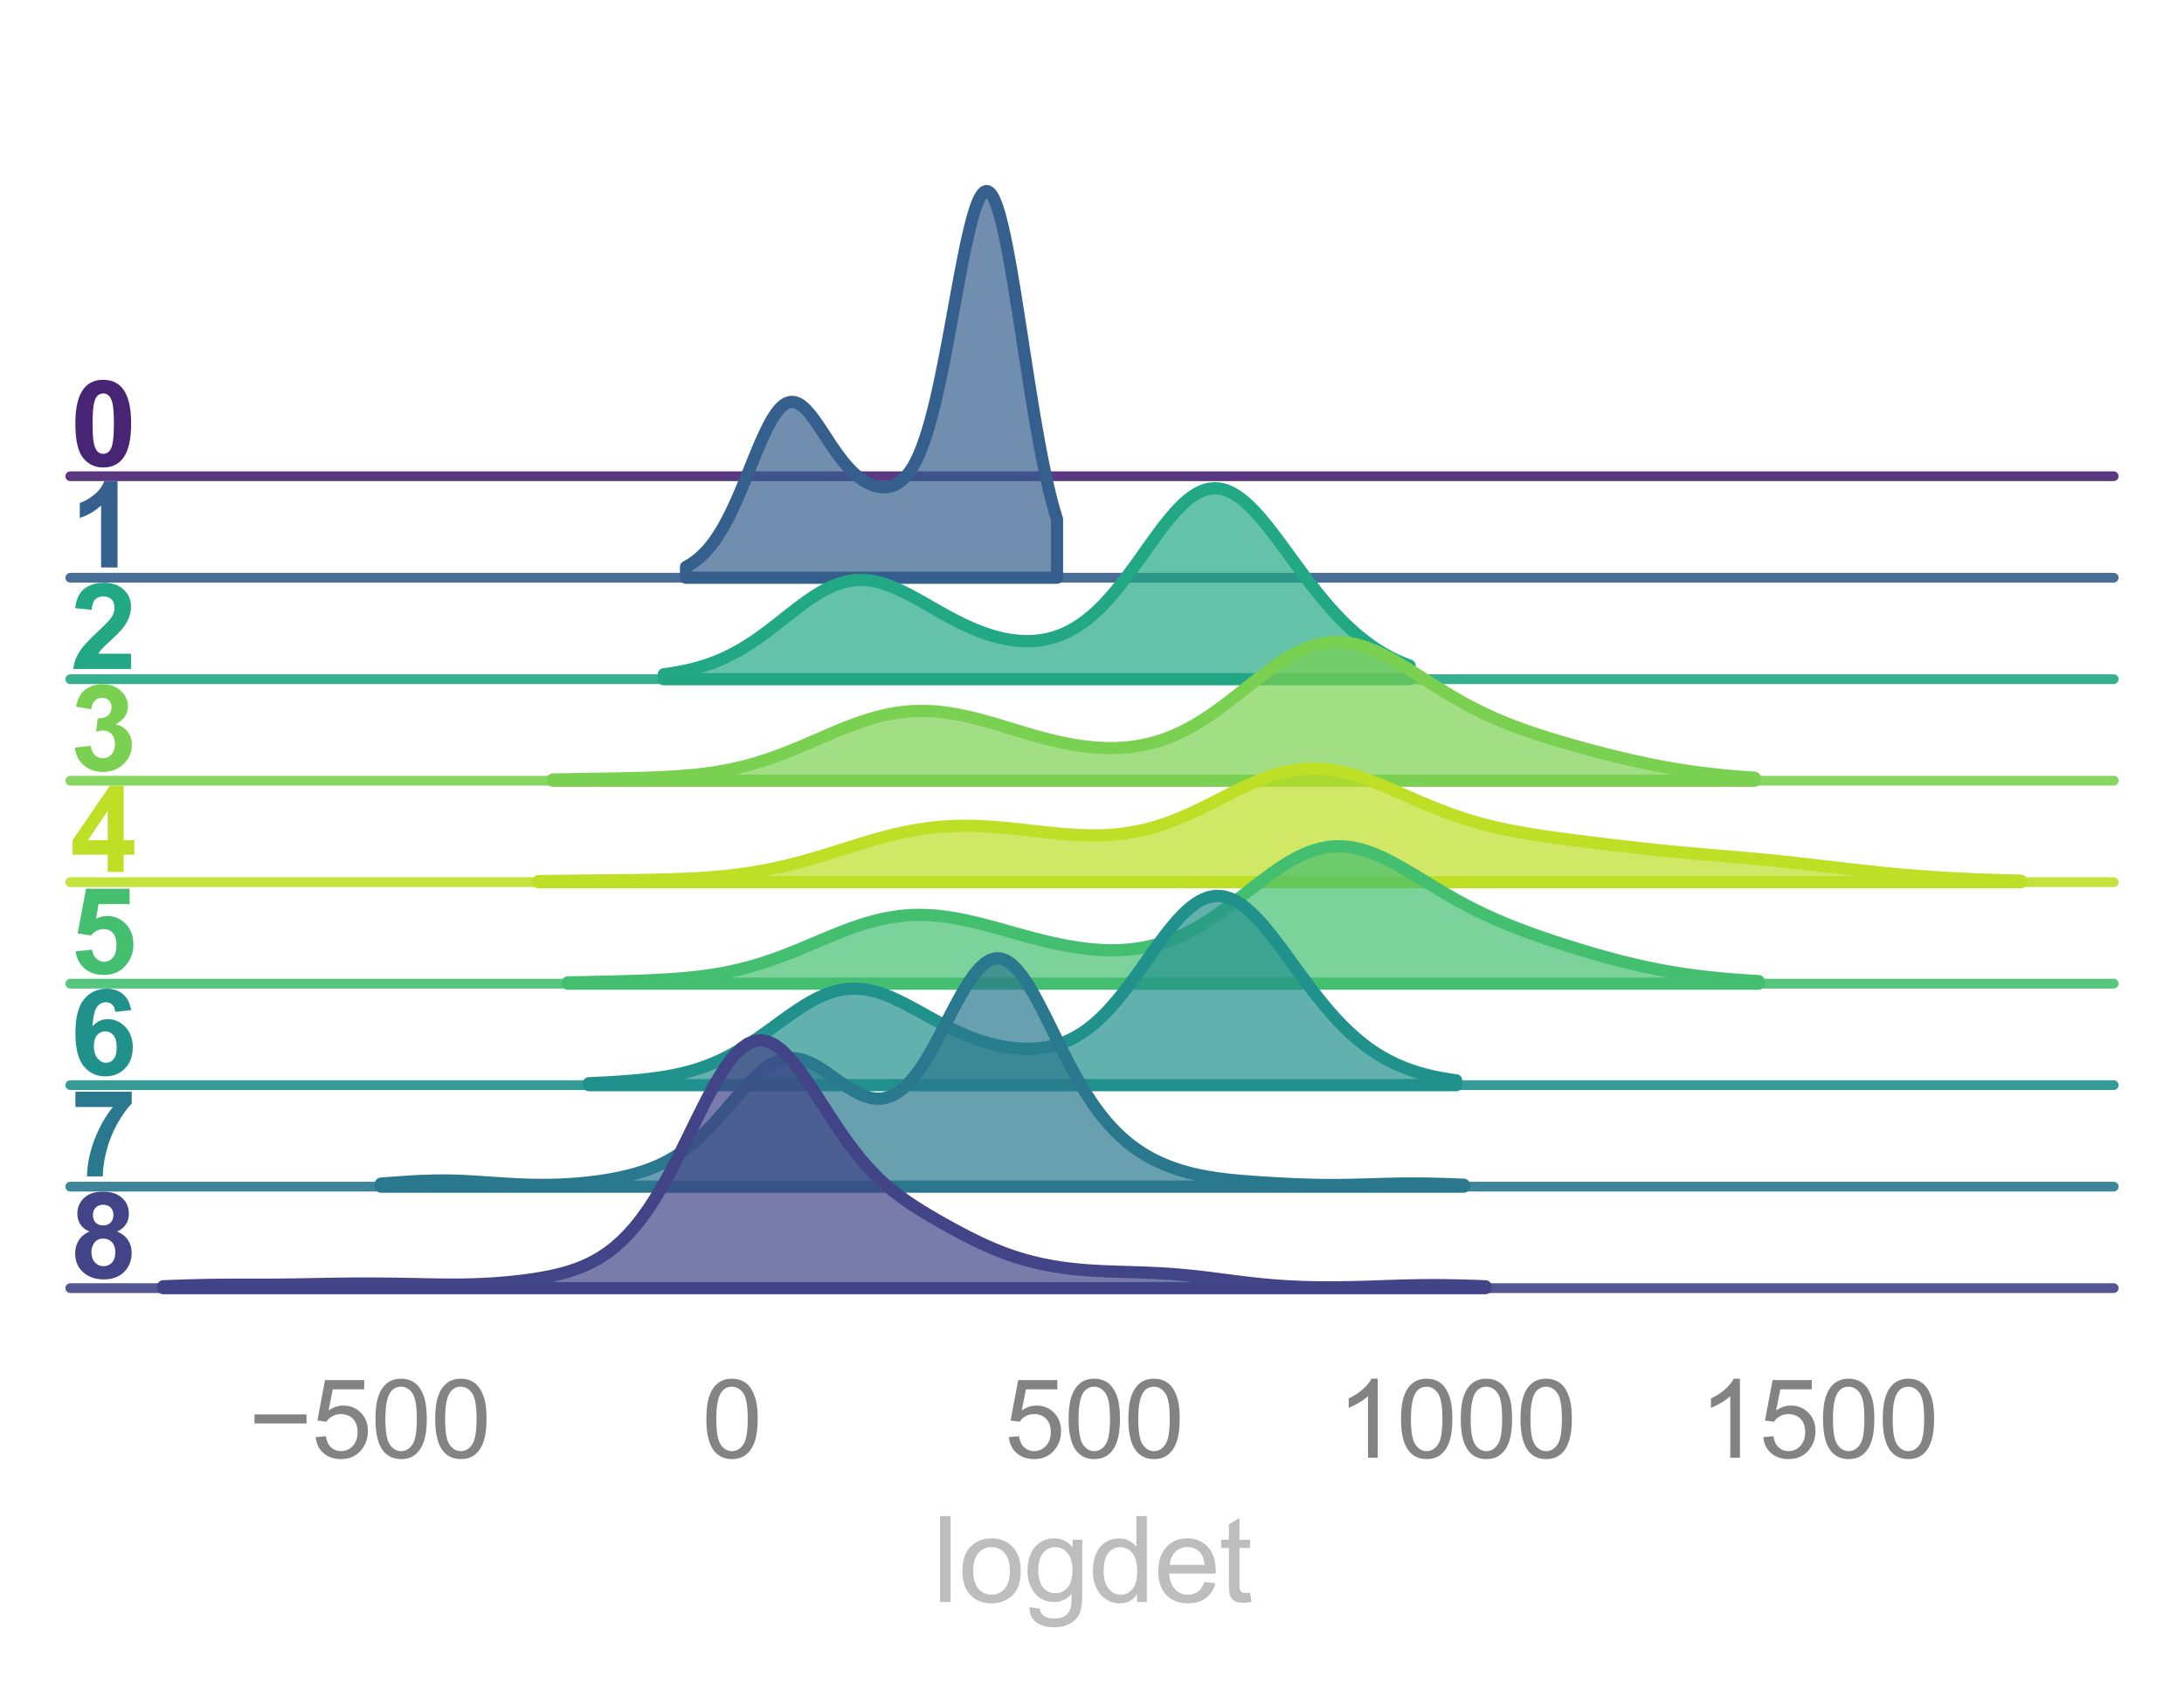 <?xml version="1.0" encoding="utf-8" standalone="no"?>
<!DOCTYPE svg PUBLIC "-//W3C//DTD SVG 1.1//EN"
  "http://www.w3.org/Graphics/SVG/1.1/DTD/svg11.dtd">
<svg xmlns:xlink="http://www.w3.org/1999/xlink" width="223.65pt" height="173.815pt" viewBox="0 0 223.65 173.815" xmlns="http://www.w3.org/2000/svg" version="1.1">
 <defs>
  <style type="text/css">*{stroke-linejoin: round; stroke-linecap: butt}</style>
 </defs>
 <g id="figure_1">
  <g id="patch_1">
   <path d="M 0 173.815 
L 223.65 173.815 
L 223.65 0 
L 0 0 
L 0 173.815 
z
" style="fill: none"/>
  </g>
  <g id="axes_1">
   <g id="patch_2">
    <path d="M 7.2 48.78 
L 216.45 48.78 
L 216.45 7.2 
L 7.2 7.2 
L 7.2 48.78 
z
" style="fill: none"/>
   </g>
   <g id="matplotlib.axis_1">
    <g id="xtick_1"/>
    <g id="xtick_2"/>
    <g id="xtick_3"/>
    <g id="xtick_4"/>
    <g id="xtick_5"/>
   </g>
   <g id="matplotlib.axis_2"/>
   <g id="line2d_1">
    <path d="M 7.2 48.78 
L 216.45 48.78 
" style="fill: none; stroke: #482475; stroke-opacity: 0.9; stroke-linecap: round"/>
   </g>
   <g id="text_1">
    <!-- 0 -->
    <g style="fill: #482475" transform="translate(7.2 47.733) scale(0.12 -0.12)">
     <defs>
      <path id="Arial-BoldMT-30" d="M 1756 4600 
Q 2422 4600 2797 4125 
Q 3244 3563 3244 2259 
Q 3244 959 2794 391 
Q 2422 -78 1756 -78 
Q 1088 -78 678 436 
Q 269 950 269 2269 
Q 269 3563 719 4131 
Q 1091 4600 1756 4600 
z
M 1756 3872 
Q 1597 3872 1472 3770 
Q 1347 3669 1278 3406 
Q 1188 3066 1188 2259 
Q 1188 1453 1269 1151 
Q 1350 850 1473 750 
Q 1597 650 1756 650 
Q 1916 650 2041 751 
Q 2166 853 2234 1116 
Q 2325 1453 2325 2259 
Q 2325 3066 2244 3367 
Q 2163 3669 2039 3770 
Q 1916 3872 1756 3872 
z
" transform="scale(0.016)"/>
     </defs>
     <use xlink:href="#Arial-BoldMT-30"/>
    </g>
   </g>
  </g>
  <g id="axes_2">
   <g id="patch_3">
    <path d="M 7.2 59.175 
L 216.45 59.175 
L 216.45 17.595 
L 7.2 17.595 
L 7.2 59.175 
z
" style="fill: none"/>
   </g>
   <g id="matplotlib.axis_3">
    <g id="xtick_6"/>
    <g id="xtick_7"/>
    <g id="xtick_8"/>
    <g id="xtick_9"/>
    <g id="xtick_10"/>
   </g>
   <g id="matplotlib.axis_4"/>
   <g id="PolyCollection_1">
    <defs>
     <path id="m037ef1925b" d="M 70.252 -115.747 
L 70.252 -114.64 
L 70.443 -114.64 
L 70.634 -114.64 
L 70.825 -114.64 
L 71.016 -114.64 
L 71.207 -114.64 
L 71.398 -114.64 
L 71.589 -114.64 
L 71.779 -114.64 
L 71.97 -114.64 
L 72.161 -114.64 
L 72.352 -114.64 
L 72.543 -114.64 
L 72.734 -114.64 
L 72.925 -114.64 
L 73.116 -114.64 
L 73.307 -114.64 
L 73.498 -114.64 
L 73.688 -114.64 
L 73.879 -114.64 
L 74.07 -114.64 
L 74.261 -114.64 
L 74.452 -114.64 
L 74.643 -114.64 
L 74.834 -114.64 
L 75.025 -114.64 
L 75.216 -114.64 
L 75.407 -114.64 
L 75.597 -114.64 
L 75.788 -114.64 
L 75.979 -114.64 
L 76.17 -114.64 
L 76.361 -114.64 
L 76.552 -114.64 
L 76.743 -114.64 
L 76.934 -114.64 
L 77.125 -114.64 
L 77.316 -114.64 
L 77.506 -114.64 
L 77.697 -114.64 
L 77.888 -114.64 
L 78.079 -114.64 
L 78.27 -114.64 
L 78.461 -114.64 
L 78.652 -114.64 
L 78.843 -114.64 
L 79.034 -114.64 
L 79.225 -114.64 
L 79.415 -114.64 
L 79.606 -114.64 
L 79.797 -114.64 
L 79.988 -114.64 
L 80.179 -114.64 
L 80.37 -114.64 
L 80.561 -114.64 
L 80.752 -114.64 
L 80.943 -114.64 
L 81.134 -114.64 
L 81.324 -114.64 
L 81.515 -114.64 
L 81.706 -114.64 
L 81.897 -114.64 
L 82.088 -114.64 
L 82.279 -114.64 
L 82.47 -114.64 
L 82.661 -114.64 
L 82.852 -114.64 
L 83.043 -114.64 
L 83.233 -114.64 
L 83.424 -114.64 
L 83.615 -114.64 
L 83.806 -114.64 
L 83.997 -114.64 
L 84.188 -114.64 
L 84.379 -114.64 
L 84.57 -114.64 
L 84.761 -114.64 
L 84.952 -114.64 
L 85.142 -114.64 
L 85.333 -114.64 
L 85.524 -114.64 
L 85.715 -114.64 
L 85.906 -114.64 
L 86.097 -114.64 
L 86.288 -114.64 
L 86.479 -114.64 
L 86.67 -114.64 
L 86.861 -114.64 
L 87.051 -114.64 
L 87.242 -114.64 
L 87.433 -114.64 
L 87.624 -114.64 
L 87.815 -114.64 
L 88.006 -114.64 
L 88.197 -114.64 
L 88.388 -114.64 
L 88.579 -114.64 
L 88.77 -114.64 
L 88.96 -114.64 
L 89.151 -114.64 
L 89.342 -114.64 
L 89.533 -114.64 
L 89.724 -114.64 
L 89.915 -114.64 
L 90.106 -114.64 
L 90.297 -114.64 
L 90.488 -114.64 
L 90.679 -114.64 
L 90.869 -114.64 
L 91.06 -114.64 
L 91.251 -114.64 
L 91.442 -114.64 
L 91.633 -114.64 
L 91.824 -114.64 
L 92.015 -114.64 
L 92.206 -114.64 
L 92.397 -114.64 
L 92.588 -114.64 
L 92.778 -114.64 
L 92.969 -114.64 
L 93.16 -114.64 
L 93.351 -114.64 
L 93.542 -114.64 
L 93.733 -114.64 
L 93.924 -114.64 
L 94.115 -114.64 
L 94.306 -114.64 
L 94.496 -114.64 
L 94.687 -114.64 
L 94.878 -114.64 
L 95.069 -114.64 
L 95.26 -114.64 
L 95.451 -114.64 
L 95.642 -114.64 
L 95.833 -114.64 
L 96.024 -114.64 
L 96.215 -114.64 
L 96.405 -114.64 
L 96.596 -114.64 
L 96.787 -114.64 
L 96.978 -114.64 
L 97.169 -114.64 
L 97.36 -114.64 
L 97.551 -114.64 
L 97.742 -114.64 
L 97.933 -114.64 
L 98.124 -114.64 
L 98.314 -114.64 
L 98.505 -114.64 
L 98.696 -114.64 
L 98.887 -114.64 
L 99.078 -114.64 
L 99.269 -114.64 
L 99.46 -114.64 
L 99.651 -114.64 
L 99.842 -114.64 
L 100.033 -114.64 
L 100.223 -114.64 
L 100.414 -114.64 
L 100.605 -114.64 
L 100.796 -114.64 
L 100.987 -114.64 
L 101.178 -114.64 
L 101.369 -114.64 
L 101.56 -114.64 
L 101.751 -114.64 
L 101.942 -114.64 
L 102.132 -114.64 
L 102.323 -114.64 
L 102.514 -114.64 
L 102.705 -114.64 
L 102.896 -114.64 
L 103.087 -114.64 
L 103.278 -114.64 
L 103.469 -114.64 
L 103.66 -114.64 
L 103.851 -114.64 
L 104.041 -114.64 
L 104.232 -114.64 
L 104.423 -114.64 
L 104.614 -114.64 
L 104.805 -114.64 
L 104.996 -114.64 
L 105.187 -114.64 
L 105.378 -114.64 
L 105.569 -114.64 
L 105.76 -114.64 
L 105.95 -114.64 
L 106.141 -114.64 
L 106.332 -114.64 
L 106.523 -114.64 
L 106.714 -114.64 
L 106.905 -114.64 
L 107.096 -114.64 
L 107.287 -114.64 
L 107.478 -114.64 
L 107.669 -114.64 
L 107.859 -114.64 
L 108.05 -114.64 
L 108.241 -114.64 
L 108.241 -120.622 
L 108.241 -120.622 
L 108.05 -121.244 
L 107.859 -121.911 
L 107.669 -122.625 
L 107.478 -123.385 
L 107.287 -124.193 
L 107.096 -125.048 
L 106.905 -125.949 
L 106.714 -126.896 
L 106.523 -127.887 
L 106.332 -128.92 
L 106.141 -129.994 
L 105.95 -131.104 
L 105.76 -132.247 
L 105.569 -133.419 
L 105.378 -134.617 
L 105.187 -135.834 
L 104.996 -137.065 
L 104.805 -138.304 
L 104.614 -139.545 
L 104.423 -140.781 
L 104.232 -142.005 
L 104.041 -143.21 
L 103.851 -144.388 
L 103.66 -145.531 
L 103.469 -146.633 
L 103.278 -147.685 
L 103.087 -148.68 
L 102.896 -149.612 
L 102.705 -150.473 
L 102.514 -151.258 
L 102.323 -151.96 
L 102.132 -152.576 
L 101.942 -153.099 
L 101.751 -153.527 
L 101.56 -153.857 
L 101.369 -154.086 
L 101.178 -154.214 
L 100.987 -154.24 
L 100.796 -154.165 
L 100.605 -153.989 
L 100.414 -153.717 
L 100.223 -153.35 
L 100.033 -152.893 
L 99.842 -152.35 
L 99.651 -151.727 
L 99.46 -151.03 
L 99.269 -150.264 
L 99.078 -149.438 
L 98.887 -148.557 
L 98.696 -147.63 
L 98.505 -146.665 
L 98.314 -145.667 
L 98.124 -144.646 
L 97.933 -143.609 
L 97.742 -142.562 
L 97.551 -141.513 
L 97.36 -140.468 
L 97.169 -139.433 
L 96.978 -138.415 
L 96.787 -137.417 
L 96.596 -136.445 
L 96.405 -135.503 
L 96.215 -134.595 
L 96.024 -133.722 
L 95.833 -132.888 
L 95.642 -132.095 
L 95.451 -131.343 
L 95.26 -130.634 
L 95.069 -129.968 
L 94.878 -129.345 
L 94.687 -128.765 
L 94.496 -128.226 
L 94.306 -127.728 
L 94.115 -127.27 
L 93.924 -126.849 
L 93.733 -126.465 
L 93.542 -126.116 
L 93.351 -125.8 
L 93.16 -125.516 
L 92.969 -125.26 
L 92.778 -125.032 
L 92.588 -124.83 
L 92.397 -124.653 
L 92.206 -124.497 
L 92.015 -124.363 
L 91.824 -124.249 
L 91.633 -124.153 
L 91.442 -124.074 
L 91.251 -124.012 
L 91.06 -123.965 
L 90.869 -123.932 
L 90.679 -123.913 
L 90.488 -123.907 
L 90.297 -123.914 
L 90.106 -123.933 
L 89.915 -123.963 
L 89.724 -124.005 
L 89.533 -124.059 
L 89.342 -124.123 
L 89.151 -124.199 
L 88.96 -124.285 
L 88.77 -124.382 
L 88.579 -124.49 
L 88.388 -124.608 
L 88.197 -124.738 
L 88.006 -124.878 
L 87.815 -125.029 
L 87.624 -125.191 
L 87.433 -125.364 
L 87.242 -125.547 
L 87.051 -125.742 
L 86.861 -125.946 
L 86.67 -126.161 
L 86.479 -126.387 
L 86.288 -126.622 
L 86.097 -126.866 
L 85.906 -127.119 
L 85.715 -127.381 
L 85.524 -127.65 
L 85.333 -127.925 
L 85.142 -128.207 
L 84.952 -128.493 
L 84.761 -128.783 
L 84.57 -129.074 
L 84.379 -129.367 
L 84.188 -129.658 
L 83.997 -129.947 
L 83.806 -130.231 
L 83.615 -130.509 
L 83.424 -130.779 
L 83.233 -131.039 
L 83.043 -131.286 
L 82.852 -131.519 
L 82.661 -131.735 
L 82.47 -131.933 
L 82.279 -132.111 
L 82.088 -132.266 
L 81.897 -132.397 
L 81.706 -132.503 
L 81.515 -132.581 
L 81.324 -132.63 
L 81.134 -132.65 
L 80.943 -132.64 
L 80.752 -132.598 
L 80.561 -132.525 
L 80.37 -132.419 
L 80.179 -132.282 
L 79.988 -132.114 
L 79.797 -131.914 
L 79.606 -131.684 
L 79.415 -131.425 
L 79.225 -131.138 
L 79.034 -130.825 
L 78.843 -130.487 
L 78.652 -130.126 
L 78.461 -129.743 
L 78.27 -129.342 
L 78.079 -128.924 
L 77.888 -128.492 
L 77.697 -128.046 
L 77.506 -127.591 
L 77.316 -127.128 
L 77.125 -126.66 
L 76.934 -126.188 
L 76.743 -125.714 
L 76.552 -125.241 
L 76.361 -124.771 
L 76.17 -124.305 
L 75.979 -123.846 
L 75.788 -123.393 
L 75.597 -122.95 
L 75.407 -122.516 
L 75.216 -122.094 
L 75.025 -121.684 
L 74.834 -121.286 
L 74.643 -120.902 
L 74.452 -120.532 
L 74.261 -120.175 
L 74.07 -119.834 
L 73.879 -119.507 
L 73.688 -119.195 
L 73.498 -118.897 
L 73.307 -118.613 
L 73.116 -118.344 
L 72.925 -118.089 
L 72.734 -117.847 
L 72.543 -117.619 
L 72.352 -117.403 
L 72.161 -117.2 
L 71.97 -117.008 
L 71.779 -116.828 
L 71.589 -116.66 
L 71.398 -116.501 
L 71.207 -116.353 
L 71.016 -116.215 
L 70.825 -116.085 
L 70.634 -115.964 
L 70.443 -115.852 
L 70.252 -115.747 
z
" style="stroke: #355f8d; stroke-width: 1.25"/>
    </defs>
    <g>
     <use xlink:href="#m037ef1925b" x="0" y="173.815" style="fill: #355f8d; fill-opacity: 0.7; stroke: #355f8d; stroke-width: 1.25"/>
    </g>
   </g>
   <g id="line2d_2">
    <path d="M 7.2 59.175 
L 216.45 59.175 
" style="fill: none; stroke: #355f8d; stroke-opacity: 0.9; stroke-linecap: round"/>
   </g>
   <g id="text_2">
    <!-- 1 -->
    <g style="fill: #355f8d" transform="translate(7.2 58.128) scale(0.12 -0.12)">
     <defs>
      <path id="Arial-BoldMT-31" d="M 2519 0 
L 1641 0 
L 1641 3309 
Q 1159 2859 506 2644 
L 506 3441 
Q 850 3553 1253 3867 
Q 1656 4181 1806 4600 
L 2519 4600 
L 2519 0 
z
" transform="scale(0.016)"/>
     </defs>
     <use xlink:href="#Arial-BoldMT-31"/>
    </g>
   </g>
  </g>
  <g id="axes_3">
   <g id="patch_4">
    <path d="M 7.2 69.57 
L 216.45 69.57 
L 216.45 27.99 
L 7.2 27.99 
L 7.2 69.57 
z
" style="fill: none"/>
   </g>
   <g id="matplotlib.axis_5">
    <g id="xtick_11"/>
    <g id="xtick_12"/>
    <g id="xtick_13"/>
    <g id="xtick_14"/>
    <g id="xtick_15"/>
   </g>
   <g id="matplotlib.axis_6"/>
   <g id="PolyCollection_2">
    <defs>
     <path id="m6f3a56eaa6" d="M 67.983 -104.75 
L 67.983 -104.245 
L 68.367 -104.245 
L 68.751 -104.245 
L 69.134 -104.245 
L 69.518 -104.245 
L 69.902 -104.245 
L 70.286 -104.245 
L 70.669 -104.245 
L 71.053 -104.245 
L 71.437 -104.245 
L 71.821 -104.245 
L 72.204 -104.245 
L 72.588 -104.245 
L 72.972 -104.245 
L 73.356 -104.245 
L 73.739 -104.245 
L 74.123 -104.245 
L 74.507 -104.245 
L 74.891 -104.245 
L 75.274 -104.245 
L 75.658 -104.245 
L 76.042 -104.245 
L 76.426 -104.245 
L 76.809 -104.245 
L 77.193 -104.245 
L 77.577 -104.245 
L 77.961 -104.245 
L 78.344 -104.245 
L 78.728 -104.245 
L 79.112 -104.245 
L 79.496 -104.245 
L 79.879 -104.245 
L 80.263 -104.245 
L 80.647 -104.245 
L 81.031 -104.245 
L 81.414 -104.245 
L 81.798 -104.245 
L 82.182 -104.245 
L 82.566 -104.245 
L 82.949 -104.245 
L 83.333 -104.245 
L 83.717 -104.245 
L 84.101 -104.245 
L 84.484 -104.245 
L 84.868 -104.245 
L 85.252 -104.245 
L 85.636 -104.245 
L 86.019 -104.245 
L 86.403 -104.245 
L 86.787 -104.245 
L 87.171 -104.245 
L 87.555 -104.245 
L 87.938 -104.245 
L 88.322 -104.245 
L 88.706 -104.245 
L 89.09 -104.245 
L 89.473 -104.245 
L 89.857 -104.245 
L 90.241 -104.245 
L 90.625 -104.245 
L 91.008 -104.245 
L 91.392 -104.245 
L 91.776 -104.245 
L 92.16 -104.245 
L 92.543 -104.245 
L 92.927 -104.245 
L 93.311 -104.245 
L 93.695 -104.245 
L 94.078 -104.245 
L 94.462 -104.245 
L 94.846 -104.245 
L 95.23 -104.245 
L 95.613 -104.245 
L 95.997 -104.245 
L 96.381 -104.245 
L 96.765 -104.245 
L 97.148 -104.245 
L 97.532 -104.245 
L 97.916 -104.245 
L 98.3 -104.245 
L 98.683 -104.245 
L 99.067 -104.245 
L 99.451 -104.245 
L 99.835 -104.245 
L 100.218 -104.245 
L 100.602 -104.245 
L 100.986 -104.245 
L 101.37 -104.245 
L 101.753 -104.245 
L 102.137 -104.245 
L 102.521 -104.245 
L 102.905 -104.245 
L 103.288 -104.245 
L 103.672 -104.245 
L 104.056 -104.245 
L 104.44 -104.245 
L 104.823 -104.245 
L 105.207 -104.245 
L 105.591 -104.245 
L 105.975 -104.245 
L 106.358 -104.245 
L 106.742 -104.245 
L 107.126 -104.245 
L 107.51 -104.245 
L 107.893 -104.245 
L 108.277 -104.245 
L 108.661 -104.245 
L 109.045 -104.245 
L 109.428 -104.245 
L 109.812 -104.245 
L 110.196 -104.245 
L 110.58 -104.245 
L 110.963 -104.245 
L 111.347 -104.245 
L 111.731 -104.245 
L 112.115 -104.245 
L 112.498 -104.245 
L 112.882 -104.245 
L 113.266 -104.245 
L 113.65 -104.245 
L 114.033 -104.245 
L 114.417 -104.245 
L 114.801 -104.245 
L 115.185 -104.245 
L 115.568 -104.245 
L 115.952 -104.245 
L 116.336 -104.245 
L 116.72 -104.245 
L 117.103 -104.245 
L 117.487 -104.245 
L 117.871 -104.245 
L 118.255 -104.245 
L 118.638 -104.245 
L 119.022 -104.245 
L 119.406 -104.245 
L 119.79 -104.245 
L 120.173 -104.245 
L 120.557 -104.245 
L 120.941 -104.245 
L 121.325 -104.245 
L 121.708 -104.245 
L 122.092 -104.245 
L 122.476 -104.245 
L 122.86 -104.245 
L 123.243 -104.245 
L 123.627 -104.245 
L 124.011 -104.245 
L 124.395 -104.245 
L 124.778 -104.245 
L 125.162 -104.245 
L 125.546 -104.245 
L 125.93 -104.245 
L 126.313 -104.245 
L 126.697 -104.245 
L 127.081 -104.245 
L 127.465 -104.245 
L 127.848 -104.245 
L 128.232 -104.245 
L 128.616 -104.245 
L 129 -104.245 
L 129.383 -104.245 
L 129.767 -104.245 
L 130.151 -104.245 
L 130.535 -104.245 
L 130.919 -104.245 
L 131.302 -104.245 
L 131.686 -104.245 
L 132.07 -104.245 
L 132.454 -104.245 
L 132.837 -104.245 
L 133.221 -104.245 
L 133.605 -104.245 
L 133.989 -104.245 
L 134.372 -104.245 
L 134.756 -104.245 
L 135.14 -104.245 
L 135.524 -104.245 
L 135.907 -104.245 
L 136.291 -104.245 
L 136.675 -104.245 
L 137.059 -104.245 
L 137.442 -104.245 
L 137.826 -104.245 
L 138.21 -104.245 
L 138.594 -104.245 
L 138.977 -104.245 
L 139.361 -104.245 
L 139.745 -104.245 
L 140.129 -104.245 
L 140.512 -104.245 
L 140.896 -104.245 
L 141.28 -104.245 
L 141.664 -104.245 
L 142.047 -104.245 
L 142.431 -104.245 
L 142.815 -104.245 
L 143.199 -104.245 
L 143.582 -104.245 
L 143.966 -104.245 
L 144.35 -104.245 
L 144.35 -105.64 
L 144.35 -105.64 
L 143.966 -105.784 
L 143.582 -105.939 
L 143.199 -106.106 
L 142.815 -106.285 
L 142.431 -106.476 
L 142.047 -106.68 
L 141.664 -106.897 
L 141.28 -107.128 
L 140.896 -107.372 
L 140.512 -107.632 
L 140.129 -107.905 
L 139.745 -108.193 
L 139.361 -108.497 
L 138.977 -108.815 
L 138.594 -109.149 
L 138.21 -109.499 
L 137.826 -109.863 
L 137.442 -110.243 
L 137.059 -110.638 
L 136.675 -111.048 
L 136.291 -111.473 
L 135.907 -111.911 
L 135.524 -112.364 
L 135.14 -112.829 
L 134.756 -113.306 
L 134.372 -113.794 
L 133.989 -114.293 
L 133.605 -114.8 
L 133.221 -115.315 
L 132.837 -115.835 
L 132.454 -116.359 
L 132.07 -116.885 
L 131.686 -117.41 
L 131.302 -117.934 
L 130.919 -118.452 
L 130.535 -118.962 
L 130.151 -119.462 
L 129.767 -119.949 
L 129.383 -120.42 
L 129 -120.872 
L 128.616 -121.302 
L 128.232 -121.706 
L 127.848 -122.083 
L 127.465 -122.429 
L 127.081 -122.741 
L 126.697 -123.017 
L 126.313 -123.255 
L 125.93 -123.452 
L 125.546 -123.608 
L 125.162 -123.719 
L 124.778 -123.786 
L 124.395 -123.807 
L 124.011 -123.782 
L 123.627 -123.71 
L 123.243 -123.593 
L 122.86 -123.432 
L 122.476 -123.226 
L 122.092 -122.978 
L 121.708 -122.689 
L 121.325 -122.363 
L 120.941 -122.001 
L 120.557 -121.606 
L 120.173 -121.181 
L 119.79 -120.73 
L 119.406 -120.256 
L 119.022 -119.761 
L 118.638 -119.251 
L 118.255 -118.728 
L 117.871 -118.196 
L 117.487 -117.658 
L 117.103 -117.117 
L 116.72 -116.577 
L 116.336 -116.041 
L 115.952 -115.512 
L 115.568 -114.992 
L 115.185 -114.484 
L 114.801 -113.989 
L 114.417 -113.51 
L 114.033 -113.048 
L 113.65 -112.605 
L 113.266 -112.182 
L 112.882 -111.779 
L 112.498 -111.398 
L 112.115 -111.039 
L 111.731 -110.702 
L 111.347 -110.388 
L 110.963 -110.096 
L 110.58 -109.827 
L 110.196 -109.579 
L 109.812 -109.353 
L 109.428 -109.149 
L 109.045 -108.965 
L 108.661 -108.802 
L 108.277 -108.658 
L 107.893 -108.533 
L 107.51 -108.427 
L 107.126 -108.339 
L 106.742 -108.268 
L 106.358 -108.214 
L 105.975 -108.175 
L 105.591 -108.152 
L 105.207 -108.144 
L 104.823 -108.151 
L 104.44 -108.171 
L 104.056 -108.204 
L 103.672 -108.251 
L 103.288 -108.31 
L 102.905 -108.381 
L 102.521 -108.464 
L 102.137 -108.559 
L 101.753 -108.664 
L 101.37 -108.78 
L 100.986 -108.906 
L 100.602 -109.042 
L 100.218 -109.187 
L 99.835 -109.341 
L 99.451 -109.505 
L 99.067 -109.676 
L 98.683 -109.855 
L 98.3 -110.042 
L 97.916 -110.235 
L 97.532 -110.434 
L 97.148 -110.639 
L 96.765 -110.848 
L 96.381 -111.061 
L 95.997 -111.277 
L 95.613 -111.496 
L 95.23 -111.715 
L 94.846 -111.935 
L 94.462 -112.153 
L 94.078 -112.369 
L 93.695 -112.581 
L 93.311 -112.789 
L 92.927 -112.99 
L 92.543 -113.183 
L 92.16 -113.367 
L 91.776 -113.541 
L 91.392 -113.702 
L 91.008 -113.85 
L 90.625 -113.984 
L 90.241 -114.101 
L 89.857 -114.201 
L 89.473 -114.282 
L 89.09 -114.344 
L 88.706 -114.386 
L 88.322 -114.407 
L 87.938 -114.406 
L 87.555 -114.383 
L 87.171 -114.337 
L 86.787 -114.269 
L 86.403 -114.179 
L 86.019 -114.067 
L 85.636 -113.933 
L 85.252 -113.779 
L 84.868 -113.604 
L 84.484 -113.411 
L 84.101 -113.2 
L 83.717 -112.972 
L 83.333 -112.73 
L 82.949 -112.474 
L 82.566 -112.206 
L 82.182 -111.928 
L 81.798 -111.642 
L 81.414 -111.349 
L 81.031 -111.051 
L 80.647 -110.75 
L 80.263 -110.447 
L 79.879 -110.145 
L 79.496 -109.844 
L 79.112 -109.546 
L 78.728 -109.253 
L 78.344 -108.966 
L 77.961 -108.685 
L 77.577 -108.412 
L 77.193 -108.148 
L 76.809 -107.893 
L 76.426 -107.648 
L 76.042 -107.414 
L 75.658 -107.19 
L 75.274 -106.977 
L 74.891 -106.776 
L 74.507 -106.585 
L 74.123 -106.405 
L 73.739 -106.236 
L 73.356 -106.078 
L 72.972 -105.93 
L 72.588 -105.791 
L 72.204 -105.663 
L 71.821 -105.543 
L 71.437 -105.432 
L 71.053 -105.33 
L 70.669 -105.235 
L 70.286 -105.147 
L 69.902 -105.066 
L 69.518 -104.992 
L 69.134 -104.924 
L 68.751 -104.861 
L 68.367 -104.803 
L 67.983 -104.75 
z
" style="stroke: #22a884; stroke-width: 1.25"/>
    </defs>
    <g>
     <use xlink:href="#m6f3a56eaa6" x="0" y="173.815" style="fill: #22a884; fill-opacity: 0.7; stroke: #22a884; stroke-width: 1.25"/>
    </g>
   </g>
   <g id="line2d_3">
    <path d="M 7.2 69.57 
L 216.45 69.57 
" style="fill: none; stroke: #22a884; stroke-opacity: 0.9; stroke-linecap: round"/>
   </g>
   <g id="text_3">
    <!-- 2 -->
    <g style="fill: #22a884" transform="translate(7.2 68.523) scale(0.12 -0.12)">
     <defs>
      <path id="Arial-BoldMT-32" d="M 3238 816 
L 3238 0 
L 159 0 
Q 209 463 459 877 
Q 709 1291 1447 1975 
Q 2041 2528 2175 2725 
Q 2356 2997 2356 3263 
Q 2356 3556 2198 3714 
Q 2041 3872 1763 3872 
Q 1488 3872 1325 3706 
Q 1163 3541 1138 3156 
L 263 3244 
Q 341 3969 753 4284 
Q 1166 4600 1784 4600 
Q 2463 4600 2850 4234 
Q 3238 3869 3238 3325 
Q 3238 3016 3127 2736 
Q 3016 2456 2775 2150 
Q 2616 1947 2200 1565 
Q 1784 1184 1673 1059 
Q 1563 934 1494 816 
L 3238 816 
z
" transform="scale(0.016)"/>
     </defs>
     <use xlink:href="#Arial-BoldMT-32"/>
    </g>
   </g>
  </g>
  <g id="axes_4">
   <g id="patch_5">
    <path d="M 7.2 79.965 
L 216.45 79.965 
L 216.45 38.385 
L 7.2 38.385 
L 7.2 79.965 
z
" style="fill: none"/>
   </g>
   <g id="matplotlib.axis_7">
    <g id="xtick_16"/>
    <g id="xtick_17"/>
    <g id="xtick_18"/>
    <g id="xtick_19"/>
    <g id="xtick_20"/>
   </g>
   <g id="matplotlib.axis_8"/>
   <g id="PolyCollection_3">
    <defs>
     <path id="m89f3a65aad" d="M 56.607 -93.972 
L 56.607 -93.85 
L 57.226 -93.85 
L 57.844 -93.85 
L 58.463 -93.85 
L 59.081 -93.85 
L 59.7 -93.85 
L 60.318 -93.85 
L 60.936 -93.85 
L 61.555 -93.85 
L 62.173 -93.85 
L 62.792 -93.85 
L 63.41 -93.85 
L 64.029 -93.85 
L 64.647 -93.85 
L 65.266 -93.85 
L 65.884 -93.85 
L 66.502 -93.85 
L 67.121 -93.85 
L 67.739 -93.85 
L 68.358 -93.85 
L 68.976 -93.85 
L 69.595 -93.85 
L 70.213 -93.85 
L 70.832 -93.85 
L 71.45 -93.85 
L 72.068 -93.85 
L 72.687 -93.85 
L 73.305 -93.85 
L 73.924 -93.85 
L 74.542 -93.85 
L 75.161 -93.85 
L 75.779 -93.85 
L 76.397 -93.85 
L 77.016 -93.85 
L 77.634 -93.85 
L 78.253 -93.85 
L 78.871 -93.85 
L 79.49 -93.85 
L 80.108 -93.85 
L 80.727 -93.85 
L 81.345 -93.85 
L 81.963 -93.85 
L 82.582 -93.85 
L 83.2 -93.85 
L 83.819 -93.85 
L 84.437 -93.85 
L 85.056 -93.85 
L 85.674 -93.85 
L 86.293 -93.85 
L 86.911 -93.85 
L 87.529 -93.85 
L 88.148 -93.85 
L 88.766 -93.85 
L 89.385 -93.85 
L 90.003 -93.85 
L 90.622 -93.85 
L 91.24 -93.85 
L 91.858 -93.85 
L 92.477 -93.85 
L 93.095 -93.85 
L 93.714 -93.85 
L 94.332 -93.85 
L 94.951 -93.85 
L 95.569 -93.85 
L 96.188 -93.85 
L 96.806 -93.85 
L 97.424 -93.85 
L 98.043 -93.85 
L 98.661 -93.85 
L 99.28 -93.85 
L 99.898 -93.85 
L 100.517 -93.85 
L 101.135 -93.85 
L 101.754 -93.85 
L 102.372 -93.85 
L 102.99 -93.85 
L 103.609 -93.85 
L 104.227 -93.85 
L 104.846 -93.85 
L 105.464 -93.85 
L 106.083 -93.85 
L 106.701 -93.85 
L 107.319 -93.85 
L 107.938 -93.85 
L 108.556 -93.85 
L 109.175 -93.85 
L 109.793 -93.85 
L 110.412 -93.85 
L 111.03 -93.85 
L 111.649 -93.85 
L 112.267 -93.85 
L 112.885 -93.85 
L 113.504 -93.85 
L 114.122 -93.85 
L 114.741 -93.85 
L 115.359 -93.85 
L 115.978 -93.85 
L 116.596 -93.85 
L 117.215 -93.85 
L 117.833 -93.85 
L 118.451 -93.85 
L 119.07 -93.85 
L 119.688 -93.85 
L 120.307 -93.85 
L 120.925 -93.85 
L 121.544 -93.85 
L 122.162 -93.85 
L 122.781 -93.85 
L 123.399 -93.85 
L 124.017 -93.85 
L 124.636 -93.85 
L 125.254 -93.85 
L 125.873 -93.85 
L 126.491 -93.85 
L 127.11 -93.85 
L 127.728 -93.85 
L 128.346 -93.85 
L 128.965 -93.85 
L 129.583 -93.85 
L 130.202 -93.85 
L 130.82 -93.85 
L 131.439 -93.85 
L 132.057 -93.85 
L 132.676 -93.85 
L 133.294 -93.85 
L 133.912 -93.85 
L 134.531 -93.85 
L 135.149 -93.85 
L 135.768 -93.85 
L 136.386 -93.85 
L 137.005 -93.85 
L 137.623 -93.85 
L 138.242 -93.85 
L 138.86 -93.85 
L 139.478 -93.85 
L 140.097 -93.85 
L 140.715 -93.85 
L 141.334 -93.85 
L 141.952 -93.85 
L 142.571 -93.85 
L 143.189 -93.85 
L 143.807 -93.85 
L 144.426 -93.85 
L 145.044 -93.85 
L 145.663 -93.85 
L 146.281 -93.85 
L 146.9 -93.85 
L 147.518 -93.85 
L 148.137 -93.85 
L 148.755 -93.85 
L 149.373 -93.85 
L 149.992 -93.85 
L 150.61 -93.85 
L 151.229 -93.85 
L 151.847 -93.85 
L 152.466 -93.85 
L 153.084 -93.85 
L 153.703 -93.85 
L 154.321 -93.85 
L 154.939 -93.85 
L 155.558 -93.85 
L 156.176 -93.85 
L 156.795 -93.85 
L 157.413 -93.85 
L 158.032 -93.85 
L 158.65 -93.85 
L 159.268 -93.85 
L 159.887 -93.85 
L 160.505 -93.85 
L 161.124 -93.85 
L 161.742 -93.85 
L 162.361 -93.85 
L 162.979 -93.85 
L 163.598 -93.85 
L 164.216 -93.85 
L 164.834 -93.85 
L 165.453 -93.85 
L 166.071 -93.85 
L 166.69 -93.85 
L 167.308 -93.85 
L 167.927 -93.85 
L 168.545 -93.85 
L 169.164 -93.85 
L 169.782 -93.85 
L 170.4 -93.85 
L 171.019 -93.85 
L 171.637 -93.85 
L 172.256 -93.85 
L 172.874 -93.85 
L 173.493 -93.85 
L 174.111 -93.85 
L 174.729 -93.85 
L 175.348 -93.85 
L 175.966 -93.85 
L 176.585 -93.85 
L 177.203 -93.85 
L 177.822 -93.85 
L 178.44 -93.85 
L 179.059 -93.85 
L 179.677 -93.85 
L 179.677 -94.158 
L 179.677 -94.158 
L 179.059 -94.198 
L 178.44 -94.242 
L 177.822 -94.29 
L 177.203 -94.343 
L 176.585 -94.4 
L 175.966 -94.462 
L 175.348 -94.529 
L 174.729 -94.602 
L 174.111 -94.679 
L 173.493 -94.763 
L 172.874 -94.851 
L 172.256 -94.946 
L 171.637 -95.046 
L 171.019 -95.151 
L 170.4 -95.263 
L 169.782 -95.379 
L 169.164 -95.501 
L 168.545 -95.628 
L 167.927 -95.76 
L 167.308 -95.897 
L 166.69 -96.038 
L 166.071 -96.183 
L 165.453 -96.333 
L 164.834 -96.486 
L 164.216 -96.643 
L 163.598 -96.803 
L 162.979 -96.966 
L 162.361 -97.133 
L 161.742 -97.303 
L 161.124 -97.476 
L 160.505 -97.652 
L 159.887 -97.832 
L 159.268 -98.017 
L 158.65 -98.206 
L 158.032 -98.4 
L 157.413 -98.6 
L 156.795 -98.807 
L 156.176 -99.021 
L 155.558 -99.243 
L 154.939 -99.475 
L 154.321 -99.717 
L 153.703 -99.97 
L 153.084 -100.235 
L 152.466 -100.512 
L 151.847 -100.803 
L 151.229 -101.107 
L 150.61 -101.425 
L 149.992 -101.757 
L 149.373 -102.102 
L 148.755 -102.459 
L 148.137 -102.827 
L 147.518 -103.206 
L 146.9 -103.592 
L 146.281 -103.983 
L 145.663 -104.377 
L 145.044 -104.771 
L 144.426 -105.16 
L 143.807 -105.543 
L 143.189 -105.913 
L 142.571 -106.267 
L 141.952 -106.601 
L 141.334 -106.911 
L 140.715 -107.191 
L 140.097 -107.439 
L 139.478 -107.65 
L 138.86 -107.82 
L 138.242 -107.947 
L 137.623 -108.027 
L 137.005 -108.06 
L 136.386 -108.043 
L 135.768 -107.976 
L 135.149 -107.858 
L 134.531 -107.692 
L 133.912 -107.478 
L 133.294 -107.218 
L 132.676 -106.915 
L 132.057 -106.573 
L 131.439 -106.196 
L 130.82 -105.787 
L 130.202 -105.353 
L 129.583 -104.896 
L 128.965 -104.423 
L 128.346 -103.939 
L 127.728 -103.449 
L 127.11 -102.958 
L 126.491 -102.469 
L 125.873 -101.989 
L 125.254 -101.52 
L 124.636 -101.067 
L 124.017 -100.632 
L 123.399 -100.219 
L 122.781 -99.829 
L 122.162 -99.464 
L 121.544 -99.126 
L 120.925 -98.816 
L 120.307 -98.533 
L 119.688 -98.279 
L 119.07 -98.053 
L 118.451 -97.855 
L 117.833 -97.685 
L 117.215 -97.541 
L 116.596 -97.423 
L 115.978 -97.33 
L 115.359 -97.261 
L 114.741 -97.216 
L 114.122 -97.192 
L 113.504 -97.189 
L 112.885 -97.206 
L 112.267 -97.243 
L 111.649 -97.297 
L 111.03 -97.369 
L 110.412 -97.456 
L 109.793 -97.559 
L 109.175 -97.676 
L 108.556 -97.805 
L 107.938 -97.947 
L 107.319 -98.099 
L 106.701 -98.261 
L 106.083 -98.43 
L 105.464 -98.607 
L 104.846 -98.788 
L 104.227 -98.973 
L 103.609 -99.16 
L 102.99 -99.347 
L 102.372 -99.533 
L 101.754 -99.715 
L 101.135 -99.893 
L 100.517 -100.063 
L 99.898 -100.224 
L 99.28 -100.375 
L 98.661 -100.513 
L 98.043 -100.637 
L 97.424 -100.745 
L 96.806 -100.836 
L 96.188 -100.908 
L 95.569 -100.96 
L 94.951 -100.991 
L 94.332 -101 
L 93.714 -100.987 
L 93.095 -100.951 
L 92.477 -100.892 
L 91.858 -100.809 
L 91.24 -100.705 
L 90.622 -100.578 
L 90.003 -100.43 
L 89.385 -100.262 
L 88.766 -100.075 
L 88.148 -99.871 
L 87.529 -99.652 
L 86.911 -99.419 
L 86.293 -99.175 
L 85.674 -98.922 
L 85.056 -98.662 
L 84.437 -98.396 
L 83.819 -98.129 
L 83.2 -97.861 
L 82.582 -97.594 
L 81.963 -97.332 
L 81.345 -97.075 
L 80.727 -96.825 
L 80.108 -96.584 
L 79.49 -96.353 
L 78.871 -96.134 
L 78.253 -95.926 
L 77.634 -95.731 
L 77.016 -95.549 
L 76.397 -95.381 
L 75.779 -95.226 
L 75.161 -95.085 
L 74.542 -94.956 
L 73.924 -94.84 
L 73.305 -94.736 
L 72.687 -94.643 
L 72.068 -94.561 
L 71.45 -94.489 
L 70.832 -94.425 
L 70.213 -94.37 
L 69.595 -94.323 
L 68.976 -94.281 
L 68.358 -94.246 
L 67.739 -94.215 
L 67.121 -94.189 
L 66.502 -94.166 
L 65.884 -94.146 
L 65.266 -94.129 
L 64.647 -94.113 
L 64.029 -94.099 
L 63.41 -94.087 
L 62.792 -94.075 
L 62.173 -94.063 
L 61.555 -94.052 
L 60.936 -94.042 
L 60.318 -94.032 
L 59.7 -94.021 
L 59.081 -94.011 
L 58.463 -94.001 
L 57.844 -93.991 
L 57.226 -93.982 
L 56.607 -93.972 
z
" style="stroke: #7ad151; stroke-width: 1.25"/>
    </defs>
    <g>
     <use xlink:href="#m89f3a65aad" x="0" y="173.815" style="fill: #7ad151; fill-opacity: 0.7; stroke: #7ad151; stroke-width: 1.25"/>
    </g>
   </g>
   <g id="line2d_4">
    <path d="M 7.2 79.965 
L 216.45 79.965 
" style="fill: none; stroke: #7ad151; stroke-opacity: 0.9; stroke-linecap: round"/>
   </g>
   <g id="text_4">
    <!-- 3 -->
    <g style="fill: #7ad151" transform="translate(7.2 78.918) scale(0.12 -0.12)">
     <defs>
      <path id="Arial-BoldMT-33" d="M 241 1216 
L 1091 1319 
Q 1131 994 1309 822 
Q 1488 650 1741 650 
Q 2013 650 2198 856 
Q 2384 1063 2384 1413 
Q 2384 1744 2206 1937 
Q 2028 2131 1772 2131 
Q 1603 2131 1369 2066 
L 1466 2781 
Q 1822 2772 2009 2936 
Q 2197 3100 2197 3372 
Q 2197 3603 2059 3740 
Q 1922 3878 1694 3878 
Q 1469 3878 1309 3722 
Q 1150 3566 1116 3266 
L 306 3403 
Q 391 3819 561 4067 
Q 731 4316 1036 4458 
Q 1341 4600 1719 4600 
Q 2366 4600 2756 4188 
Q 3078 3850 3078 3425 
Q 3078 2822 2419 2463 
Q 2813 2378 3048 2084 
Q 3284 1791 3284 1375 
Q 3284 772 2843 347 
Q 2403 -78 1747 -78 
Q 1125 -78 715 280 
Q 306 638 241 1216 
z
" transform="scale(0.016)"/>
     </defs>
     <use xlink:href="#Arial-BoldMT-33"/>
    </g>
   </g>
  </g>
  <g id="axes_5">
   <g id="patch_6">
    <path d="M 7.2 90.36 
L 216.45 90.36 
L 216.45 48.78 
L 7.2 48.78 
L 7.2 90.36 
z
" style="fill: none"/>
   </g>
   <g id="matplotlib.axis_9">
    <g id="xtick_21"/>
    <g id="xtick_22"/>
    <g id="xtick_23"/>
    <g id="xtick_24"/>
    <g id="xtick_25"/>
   </g>
   <g id="matplotlib.axis_10"/>
   <g id="PolyCollection_4">
    <defs>
     <path id="m3a1f13ae21" d="M 55.119 -83.563 
L 55.119 -83.455 
L 55.882 -83.455 
L 56.645 -83.455 
L 57.408 -83.455 
L 58.17 -83.455 
L 58.933 -83.455 
L 59.696 -83.455 
L 60.459 -83.455 
L 61.222 -83.455 
L 61.985 -83.455 
L 62.748 -83.455 
L 63.511 -83.455 
L 64.274 -83.455 
L 65.037 -83.455 
L 65.8 -83.455 
L 66.563 -83.455 
L 67.325 -83.455 
L 68.088 -83.455 
L 68.851 -83.455 
L 69.614 -83.455 
L 70.377 -83.455 
L 71.14 -83.455 
L 71.903 -83.455 
L 72.666 -83.455 
L 73.429 -83.455 
L 74.192 -83.455 
L 74.955 -83.455 
L 75.718 -83.455 
L 76.48 -83.455 
L 77.243 -83.455 
L 78.006 -83.455 
L 78.769 -83.455 
L 79.532 -83.455 
L 80.295 -83.455 
L 81.058 -83.455 
L 81.821 -83.455 
L 82.584 -83.455 
L 83.347 -83.455 
L 84.11 -83.455 
L 84.872 -83.455 
L 85.635 -83.455 
L 86.398 -83.455 
L 87.161 -83.455 
L 87.924 -83.455 
L 88.687 -83.455 
L 89.45 -83.455 
L 90.213 -83.455 
L 90.976 -83.455 
L 91.739 -83.455 
L 92.502 -83.455 
L 93.265 -83.455 
L 94.027 -83.455 
L 94.79 -83.455 
L 95.553 -83.455 
L 96.316 -83.455 
L 97.079 -83.455 
L 97.842 -83.455 
L 98.605 -83.455 
L 99.368 -83.455 
L 100.131 -83.455 
L 100.894 -83.455 
L 101.657 -83.455 
L 102.419 -83.455 
L 103.182 -83.455 
L 103.945 -83.455 
L 104.708 -83.455 
L 105.471 -83.455 
L 106.234 -83.455 
L 106.997 -83.455 
L 107.76 -83.455 
L 108.523 -83.455 
L 109.286 -83.455 
L 110.049 -83.455 
L 110.812 -83.455 
L 111.574 -83.455 
L 112.337 -83.455 
L 113.1 -83.455 
L 113.863 -83.455 
L 114.626 -83.455 
L 115.389 -83.455 
L 116.152 -83.455 
L 116.915 -83.455 
L 117.678 -83.455 
L 118.441 -83.455 
L 119.204 -83.455 
L 119.966 -83.455 
L 120.729 -83.455 
L 121.492 -83.455 
L 122.255 -83.455 
L 123.018 -83.455 
L 123.781 -83.455 
L 124.544 -83.455 
L 125.307 -83.455 
L 126.07 -83.455 
L 126.833 -83.455 
L 127.596 -83.455 
L 128.359 -83.455 
L 129.121 -83.455 
L 129.884 -83.455 
L 130.647 -83.455 
L 131.41 -83.455 
L 132.173 -83.455 
L 132.936 -83.455 
L 133.699 -83.455 
L 134.462 -83.455 
L 135.225 -83.455 
L 135.988 -83.455 
L 136.751 -83.455 
L 137.514 -83.455 
L 138.276 -83.455 
L 139.039 -83.455 
L 139.802 -83.455 
L 140.565 -83.455 
L 141.328 -83.455 
L 142.091 -83.455 
L 142.854 -83.455 
L 143.617 -83.455 
L 144.38 -83.455 
L 145.143 -83.455 
L 145.906 -83.455 
L 146.668 -83.455 
L 147.431 -83.455 
L 148.194 -83.455 
L 148.957 -83.455 
L 149.72 -83.455 
L 150.483 -83.455 
L 151.246 -83.455 
L 152.009 -83.455 
L 152.772 -83.455 
L 153.535 -83.455 
L 154.298 -83.455 
L 155.061 -83.455 
L 155.823 -83.455 
L 156.586 -83.455 
L 157.349 -83.455 
L 158.112 -83.455 
L 158.875 -83.455 
L 159.638 -83.455 
L 160.401 -83.455 
L 161.164 -83.455 
L 161.927 -83.455 
L 162.69 -83.455 
L 163.453 -83.455 
L 164.215 -83.455 
L 164.978 -83.455 
L 165.741 -83.455 
L 166.504 -83.455 
L 167.267 -83.455 
L 168.03 -83.455 
L 168.793 -83.455 
L 169.556 -83.455 
L 170.319 -83.455 
L 171.082 -83.455 
L 171.845 -83.455 
L 172.608 -83.455 
L 173.37 -83.455 
L 174.133 -83.455 
L 174.896 -83.455 
L 175.659 -83.455 
L 176.422 -83.455 
L 177.185 -83.455 
L 177.948 -83.455 
L 178.711 -83.455 
L 179.474 -83.455 
L 180.237 -83.455 
L 181 -83.455 
L 181.762 -83.455 
L 182.525 -83.455 
L 183.288 -83.455 
L 184.051 -83.455 
L 184.814 -83.455 
L 185.577 -83.455 
L 186.34 -83.455 
L 187.103 -83.455 
L 187.866 -83.455 
L 188.629 -83.455 
L 189.392 -83.455 
L 190.155 -83.455 
L 190.917 -83.455 
L 191.68 -83.455 
L 192.443 -83.455 
L 193.206 -83.455 
L 193.969 -83.455 
L 194.732 -83.455 
L 195.495 -83.455 
L 196.258 -83.455 
L 197.021 -83.455 
L 197.784 -83.455 
L 198.547 -83.455 
L 199.31 -83.455 
L 200.072 -83.455 
L 200.835 -83.455 
L 201.598 -83.455 
L 202.361 -83.455 
L 203.124 -83.455 
L 203.887 -83.455 
L 204.65 -83.455 
L 205.413 -83.455 
L 206.176 -83.455 
L 206.939 -83.455 
L 206.939 -83.607 
L 206.939 -83.607 
L 206.176 -83.627 
L 205.413 -83.648 
L 204.65 -83.671 
L 203.887 -83.696 
L 203.124 -83.723 
L 202.361 -83.754 
L 201.598 -83.787 
L 200.835 -83.822 
L 200.072 -83.862 
L 199.31 -83.904 
L 198.547 -83.95 
L 197.784 -84 
L 197.021 -84.053 
L 196.258 -84.11 
L 195.495 -84.172 
L 194.732 -84.237 
L 193.969 -84.306 
L 193.206 -84.379 
L 192.443 -84.456 
L 191.68 -84.536 
L 190.917 -84.618 
L 190.155 -84.703 
L 189.392 -84.79 
L 188.629 -84.879 
L 187.866 -84.968 
L 187.103 -85.058 
L 186.34 -85.148 
L 185.577 -85.237 
L 184.814 -85.324 
L 184.051 -85.41 
L 183.288 -85.493 
L 182.525 -85.574 
L 181.762 -85.653 
L 181 -85.729 
L 180.237 -85.802 
L 179.474 -85.873 
L 178.711 -85.942 
L 177.948 -86.009 
L 177.185 -86.075 
L 176.422 -86.139 
L 175.659 -86.204 
L 174.896 -86.269 
L 174.133 -86.334 
L 173.37 -86.401 
L 172.608 -86.47 
L 171.845 -86.54 
L 171.082 -86.613 
L 170.319 -86.689 
L 169.556 -86.767 
L 168.793 -86.847 
L 168.03 -86.93 
L 167.267 -87.015 
L 166.504 -87.103 
L 165.741 -87.192 
L 164.978 -87.282 
L 164.215 -87.374 
L 163.453 -87.467 
L 162.69 -87.561 
L 161.927 -87.657 
L 161.164 -87.754 
L 160.401 -87.854 
L 159.638 -87.956 
L 158.875 -88.061 
L 158.112 -88.171 
L 157.349 -88.287 
L 156.586 -88.409 
L 155.823 -88.539 
L 155.061 -88.679 
L 154.298 -88.83 
L 153.535 -88.994 
L 152.772 -89.171 
L 152.009 -89.363 
L 151.246 -89.571 
L 150.483 -89.796 
L 149.72 -90.038 
L 148.957 -90.296 
L 148.194 -90.572 
L 147.431 -90.862 
L 146.668 -91.167 
L 145.906 -91.483 
L 145.143 -91.81 
L 144.38 -92.142 
L 143.617 -92.478 
L 142.854 -92.812 
L 142.091 -93.141 
L 141.328 -93.459 
L 140.565 -93.763 
L 139.802 -94.046 
L 139.039 -94.305 
L 138.276 -94.534 
L 137.514 -94.728 
L 136.751 -94.884 
L 135.988 -94.999 
L 135.225 -95.068 
L 134.462 -95.091 
L 133.699 -95.067 
L 132.936 -94.994 
L 132.173 -94.874 
L 131.41 -94.708 
L 130.647 -94.498 
L 129.884 -94.249 
L 129.121 -93.964 
L 128.359 -93.647 
L 127.596 -93.304 
L 126.833 -92.941 
L 126.07 -92.564 
L 125.307 -92.177 
L 124.544 -91.788 
L 123.781 -91.402 
L 123.018 -91.025 
L 122.255 -90.66 
L 121.492 -90.313 
L 120.729 -89.987 
L 119.966 -89.686 
L 119.204 -89.411 
L 118.441 -89.166 
L 117.678 -88.95 
L 116.915 -88.764 
L 116.152 -88.609 
L 115.389 -88.483 
L 114.626 -88.386 
L 113.863 -88.317 
L 113.1 -88.273 
L 112.337 -88.252 
L 111.574 -88.253 
L 110.812 -88.274 
L 110.049 -88.311 
L 109.286 -88.362 
L 108.523 -88.425 
L 107.76 -88.497 
L 106.997 -88.577 
L 106.234 -88.66 
L 105.471 -88.746 
L 104.708 -88.831 
L 103.945 -88.913 
L 103.182 -88.991 
L 102.419 -89.061 
L 101.657 -89.121 
L 100.894 -89.17 
L 100.131 -89.206 
L 99.368 -89.227 
L 98.605 -89.23 
L 97.842 -89.216 
L 97.079 -89.182 
L 96.316 -89.129 
L 95.553 -89.055 
L 94.79 -88.96 
L 94.027 -88.845 
L 93.265 -88.711 
L 92.502 -88.557 
L 91.739 -88.386 
L 90.976 -88.198 
L 90.213 -87.997 
L 89.45 -87.783 
L 88.687 -87.559 
L 87.924 -87.327 
L 87.161 -87.09 
L 86.398 -86.85 
L 85.635 -86.611 
L 84.872 -86.373 
L 84.11 -86.139 
L 83.347 -85.912 
L 82.584 -85.693 
L 81.821 -85.484 
L 81.058 -85.286 
L 80.295 -85.1 
L 79.532 -84.927 
L 78.769 -84.767 
L 78.006 -84.621 
L 77.243 -84.488 
L 76.48 -84.368 
L 75.718 -84.262 
L 74.955 -84.168 
L 74.192 -84.085 
L 73.429 -84.014 
L 72.666 -83.952 
L 71.903 -83.899 
L 71.14 -83.855 
L 70.377 -83.817 
L 69.614 -83.785 
L 68.851 -83.759 
L 68.088 -83.737 
L 67.325 -83.719 
L 66.563 -83.704 
L 65.8 -83.691 
L 65.037 -83.679 
L 64.274 -83.669 
L 63.511 -83.66 
L 62.748 -83.651 
L 61.985 -83.643 
L 61.222 -83.634 
L 60.459 -83.626 
L 59.696 -83.617 
L 58.933 -83.608 
L 58.17 -83.6 
L 57.408 -83.59 
L 56.645 -83.581 
L 55.882 -83.572 
L 55.119 -83.563 
z
" style="stroke: #bddf26; stroke-width: 1.25"/>
    </defs>
    <g>
     <use xlink:href="#m3a1f13ae21" x="0" y="173.815" style="fill: #bddf26; fill-opacity: 0.7; stroke: #bddf26; stroke-width: 1.25"/>
    </g>
   </g>
   <g id="line2d_5">
    <path d="M 7.2 90.36 
L 216.45 90.36 
" style="fill: none; stroke: #bddf26; stroke-opacity: 0.9; stroke-linecap: round"/>
   </g>
   <g id="text_5">
    <!-- 4 -->
    <g style="fill: #bddf26" transform="translate(7.2 89.313) scale(0.12 -0.12)">
     <defs>
      <path id="Arial-BoldMT-34" d="M 1994 0 
L 1994 922 
L 119 922 
L 119 1691 
L 2106 4600 
L 2844 4600 
L 2844 1694 
L 3413 1694 
L 3413 922 
L 2844 922 
L 2844 0 
L 1994 0 
z
M 1994 1694 
L 1994 3259 
L 941 1694 
L 1994 1694 
z
" transform="scale(0.016)"/>
     </defs>
     <use xlink:href="#Arial-BoldMT-34"/>
    </g>
   </g>
  </g>
  <g id="axes_6">
   <g id="patch_7">
    <path d="M 7.2 100.755 
L 216.45 100.755 
L 216.45 59.175 
L 7.2 59.175 
L 7.2 100.755 
z
" style="fill: none"/>
   </g>
   <g id="matplotlib.axis_11">
    <g id="xtick_26"/>
    <g id="xtick_27"/>
    <g id="xtick_28"/>
    <g id="xtick_29"/>
    <g id="xtick_30"/>
   </g>
   <g id="matplotlib.axis_12"/>
   <g id="PolyCollection_5">
    <defs>
     <path id="mc53339c421" d="M 58.142 -73.188 
L 58.142 -73.06 
L 58.755 -73.06 
L 59.368 -73.06 
L 59.981 -73.06 
L 60.593 -73.06 
L 61.206 -73.06 
L 61.819 -73.06 
L 62.432 -73.06 
L 63.045 -73.06 
L 63.657 -73.06 
L 64.27 -73.06 
L 64.883 -73.06 
L 65.496 -73.06 
L 66.109 -73.06 
L 66.721 -73.06 
L 67.334 -73.06 
L 67.947 -73.06 
L 68.56 -73.06 
L 69.173 -73.06 
L 69.785 -73.06 
L 70.398 -73.06 
L 71.011 -73.06 
L 71.624 -73.06 
L 72.237 -73.06 
L 72.849 -73.06 
L 73.462 -73.06 
L 74.075 -73.06 
L 74.688 -73.06 
L 75.301 -73.06 
L 75.914 -73.06 
L 76.526 -73.06 
L 77.139 -73.06 
L 77.752 -73.06 
L 78.365 -73.06 
L 78.978 -73.06 
L 79.59 -73.06 
L 80.203 -73.06 
L 80.816 -73.06 
L 81.429 -73.06 
L 82.042 -73.06 
L 82.654 -73.06 
L 83.267 -73.06 
L 83.88 -73.06 
L 84.493 -73.06 
L 85.106 -73.06 
L 85.718 -73.06 
L 86.331 -73.06 
L 86.944 -73.06 
L 87.557 -73.06 
L 88.17 -73.06 
L 88.782 -73.06 
L 89.395 -73.06 
L 90.008 -73.06 
L 90.621 -73.06 
L 91.234 -73.06 
L 91.846 -73.06 
L 92.459 -73.06 
L 93.072 -73.06 
L 93.685 -73.06 
L 94.298 -73.06 
L 94.911 -73.06 
L 95.523 -73.06 
L 96.136 -73.06 
L 96.749 -73.06 
L 97.362 -73.06 
L 97.975 -73.06 
L 98.587 -73.06 
L 99.2 -73.06 
L 99.813 -73.06 
L 100.426 -73.06 
L 101.039 -73.06 
L 101.651 -73.06 
L 102.264 -73.06 
L 102.877 -73.06 
L 103.49 -73.06 
L 104.103 -73.06 
L 104.715 -73.06 
L 105.328 -73.06 
L 105.941 -73.06 
L 106.554 -73.06 
L 107.167 -73.06 
L 107.779 -73.06 
L 108.392 -73.06 
L 109.005 -73.06 
L 109.618 -73.06 
L 110.231 -73.06 
L 110.843 -73.06 
L 111.456 -73.06 
L 112.069 -73.06 
L 112.682 -73.06 
L 113.295 -73.06 
L 113.907 -73.06 
L 114.52 -73.06 
L 115.133 -73.06 
L 115.746 -73.06 
L 116.359 -73.06 
L 116.972 -73.06 
L 117.584 -73.06 
L 118.197 -73.06 
L 118.81 -73.06 
L 119.423 -73.06 
L 120.036 -73.06 
L 120.648 -73.06 
L 121.261 -73.06 
L 121.874 -73.06 
L 122.487 -73.06 
L 123.1 -73.06 
L 123.712 -73.06 
L 124.325 -73.06 
L 124.938 -73.06 
L 125.551 -73.06 
L 126.164 -73.06 
L 126.776 -73.06 
L 127.389 -73.06 
L 128.002 -73.06 
L 128.615 -73.06 
L 129.228 -73.06 
L 129.84 -73.06 
L 130.453 -73.06 
L 131.066 -73.06 
L 131.679 -73.06 
L 132.292 -73.06 
L 132.904 -73.06 
L 133.517 -73.06 
L 134.13 -73.06 
L 134.743 -73.06 
L 135.356 -73.06 
L 135.969 -73.06 
L 136.581 -73.06 
L 137.194 -73.06 
L 137.807 -73.06 
L 138.42 -73.06 
L 139.033 -73.06 
L 139.645 -73.06 
L 140.258 -73.06 
L 140.871 -73.06 
L 141.484 -73.06 
L 142.097 -73.06 
L 142.709 -73.06 
L 143.322 -73.06 
L 143.935 -73.06 
L 144.548 -73.06 
L 145.161 -73.06 
L 145.773 -73.06 
L 146.386 -73.06 
L 146.999 -73.06 
L 147.612 -73.06 
L 148.225 -73.06 
L 148.837 -73.06 
L 149.45 -73.06 
L 150.063 -73.06 
L 150.676 -73.06 
L 151.289 -73.06 
L 151.901 -73.06 
L 152.514 -73.06 
L 153.127 -73.06 
L 153.74 -73.06 
L 154.353 -73.06 
L 154.965 -73.06 
L 155.578 -73.06 
L 156.191 -73.06 
L 156.804 -73.06 
L 157.417 -73.06 
L 158.03 -73.06 
L 158.642 -73.06 
L 159.255 -73.06 
L 159.868 -73.06 
L 160.481 -73.06 
L 161.094 -73.06 
L 161.706 -73.06 
L 162.319 -73.06 
L 162.932 -73.06 
L 163.545 -73.06 
L 164.158 -73.06 
L 164.77 -73.06 
L 165.383 -73.06 
L 165.996 -73.06 
L 166.609 -73.06 
L 167.222 -73.06 
L 167.834 -73.06 
L 168.447 -73.06 
L 169.06 -73.06 
L 169.673 -73.06 
L 170.286 -73.06 
L 170.898 -73.06 
L 171.511 -73.06 
L 172.124 -73.06 
L 172.737 -73.06 
L 173.35 -73.06 
L 173.962 -73.06 
L 174.575 -73.06 
L 175.188 -73.06 
L 175.801 -73.06 
L 176.414 -73.06 
L 177.027 -73.06 
L 177.639 -73.06 
L 178.252 -73.06 
L 178.865 -73.06 
L 179.478 -73.06 
L 180.091 -73.06 
L 180.091 -73.327 
L 180.091 -73.327 
L 179.478 -73.361 
L 178.865 -73.398 
L 178.252 -73.439 
L 177.639 -73.484 
L 177.027 -73.533 
L 176.414 -73.587 
L 175.801 -73.645 
L 175.188 -73.709 
L 174.575 -73.777 
L 173.962 -73.851 
L 173.35 -73.931 
L 172.737 -74.016 
L 172.124 -74.108 
L 171.511 -74.205 
L 170.898 -74.309 
L 170.286 -74.42 
L 169.673 -74.536 
L 169.06 -74.66 
L 168.447 -74.789 
L 167.834 -74.925 
L 167.222 -75.067 
L 166.609 -75.214 
L 165.996 -75.368 
L 165.383 -75.526 
L 164.77 -75.69 
L 164.158 -75.859 
L 163.545 -76.032 
L 162.932 -76.21 
L 162.319 -76.391 
L 161.706 -76.577 
L 161.094 -76.766 
L 160.481 -76.959 
L 159.868 -77.155 
L 159.255 -77.356 
L 158.642 -77.56 
L 158.03 -77.768 
L 157.417 -77.982 
L 156.804 -78.2 
L 156.191 -78.424 
L 155.578 -78.654 
L 154.965 -78.892 
L 154.353 -79.138 
L 153.74 -79.392 
L 153.127 -79.656 
L 152.514 -79.931 
L 151.901 -80.216 
L 151.289 -80.512 
L 150.676 -80.82 
L 150.063 -81.139 
L 149.45 -81.469 
L 148.837 -81.811 
L 148.225 -82.162 
L 147.612 -82.521 
L 146.999 -82.888 
L 146.386 -83.259 
L 145.773 -83.632 
L 145.161 -84.006 
L 144.548 -84.375 
L 143.935 -84.737 
L 143.322 -85.089 
L 142.709 -85.425 
L 142.097 -85.743 
L 141.484 -86.037 
L 140.871 -86.304 
L 140.258 -86.541 
L 139.645 -86.742 
L 139.033 -86.905 
L 138.42 -87.026 
L 137.807 -87.104 
L 137.194 -87.136 
L 136.581 -87.12 
L 135.969 -87.056 
L 135.356 -86.944 
L 134.743 -86.784 
L 134.13 -86.578 
L 133.517 -86.328 
L 132.904 -86.036 
L 132.292 -85.706 
L 131.679 -85.341 
L 131.066 -84.946 
L 130.453 -84.525 
L 129.84 -84.082 
L 129.228 -83.623 
L 128.615 -83.152 
L 128.002 -82.675 
L 127.389 -82.196 
L 126.776 -81.72 
L 126.164 -81.251 
L 125.551 -80.793 
L 124.938 -80.349 
L 124.325 -79.923 
L 123.712 -79.517 
L 123.1 -79.134 
L 122.487 -78.775 
L 121.874 -78.442 
L 121.261 -78.135 
L 120.648 -77.856 
L 120.036 -77.604 
L 119.423 -77.38 
L 118.81 -77.182 
L 118.197 -77.011 
L 117.584 -76.866 
L 116.972 -76.745 
L 116.359 -76.649 
L 115.746 -76.576 
L 115.133 -76.524 
L 114.52 -76.494 
L 113.907 -76.483 
L 113.295 -76.492 
L 112.682 -76.517 
L 112.069 -76.56 
L 111.456 -76.619 
L 110.843 -76.692 
L 110.231 -76.779 
L 109.618 -76.879 
L 109.005 -76.991 
L 108.392 -77.114 
L 107.779 -77.246 
L 107.167 -77.388 
L 106.554 -77.538 
L 105.941 -77.694 
L 105.328 -77.856 
L 104.715 -78.023 
L 104.103 -78.192 
L 103.49 -78.363 
L 102.877 -78.535 
L 102.264 -78.705 
L 101.651 -78.873 
L 101.039 -79.036 
L 100.426 -79.194 
L 99.813 -79.344 
L 99.2 -79.486 
L 98.587 -79.616 
L 97.975 -79.734 
L 97.362 -79.839 
L 96.749 -79.928 
L 96.136 -80 
L 95.523 -80.054 
L 94.911 -80.089 
L 94.298 -80.104 
L 93.685 -80.098 
L 93.072 -80.071 
L 92.459 -80.021 
L 91.846 -79.95 
L 91.234 -79.857 
L 90.621 -79.743 
L 90.008 -79.608 
L 89.395 -79.454 
L 88.782 -79.28 
L 88.17 -79.09 
L 87.557 -78.884 
L 86.944 -78.664 
L 86.331 -78.433 
L 85.718 -78.192 
L 85.106 -77.943 
L 84.493 -77.688 
L 83.88 -77.43 
L 83.267 -77.171 
L 82.654 -76.912 
L 82.042 -76.657 
L 81.429 -76.406 
L 80.816 -76.161 
L 80.203 -75.924 
L 79.59 -75.696 
L 78.978 -75.479 
L 78.365 -75.272 
L 77.752 -75.077 
L 77.139 -74.894 
L 76.526 -74.724 
L 75.914 -74.567 
L 75.301 -74.422 
L 74.688 -74.289 
L 74.075 -74.168 
L 73.462 -74.059 
L 72.849 -73.96 
L 72.237 -73.872 
L 71.624 -73.793 
L 71.011 -73.723 
L 70.398 -73.661 
L 69.785 -73.607 
L 69.173 -73.558 
L 68.56 -73.516 
L 67.947 -73.478 
L 67.334 -73.445 
L 66.721 -73.415 
L 66.109 -73.389 
L 65.496 -73.366 
L 64.883 -73.345 
L 64.27 -73.325 
L 63.657 -73.308 
L 63.045 -73.291 
L 62.432 -73.276 
L 61.819 -73.262 
L 61.206 -73.248 
L 60.593 -73.235 
L 59.981 -73.222 
L 59.368 -73.211 
L 58.755 -73.199 
L 58.142 -73.188 
z
" style="stroke: #44bf70; stroke-width: 1.25"/>
    </defs>
    <g>
     <use xlink:href="#mc53339c421" x="0" y="173.815" style="fill: #44bf70; fill-opacity: 0.7; stroke: #44bf70; stroke-width: 1.25"/>
    </g>
   </g>
   <g id="line2d_6">
    <path d="M 7.2 100.755 
L 216.45 100.755 
" style="fill: none; stroke: #44bf70; stroke-opacity: 0.9; stroke-linecap: round"/>
   </g>
   <g id="text_6">
    <!-- 5 -->
    <g style="fill: #44bf70" transform="translate(7.2 99.708) scale(0.12 -0.12)">
     <defs>
      <path id="Arial-BoldMT-35" d="M 284 1178 
L 1159 1269 
Q 1197 972 1381 798 
Q 1566 625 1806 625 
Q 2081 625 2272 848 
Q 2463 1072 2463 1522 
Q 2463 1944 2273 2155 
Q 2084 2366 1781 2366 
Q 1403 2366 1103 2031 
L 391 2134 
L 841 4519 
L 3163 4519 
L 3163 3697 
L 1506 3697 
L 1369 2919 
Q 1663 3066 1969 3066 
Q 2553 3066 2959 2641 
Q 3366 2216 3366 1538 
Q 3366 972 3038 528 
Q 2591 -78 1797 -78 
Q 1163 -78 763 262 
Q 363 603 284 1178 
z
" transform="scale(0.016)"/>
     </defs>
     <use xlink:href="#Arial-BoldMT-35"/>
    </g>
   </g>
  </g>
  <g id="axes_7">
   <g id="patch_8">
    <path d="M 7.2 111.15 
L 216.45 111.15 
L 216.45 69.57 
L 7.2 69.57 
L 7.2 111.15 
z
" style="fill: none"/>
   </g>
   <g id="matplotlib.axis_13">
    <g id="xtick_31"/>
    <g id="xtick_32"/>
    <g id="xtick_33"/>
    <g id="xtick_34"/>
    <g id="xtick_35"/>
   </g>
   <g id="matplotlib.axis_14"/>
   <g id="PolyCollection_6">
    <defs>
     <path id="mce9f01a5a6" d="M 60.31 -62.863 
L 60.31 -62.665 
L 60.756 -62.665 
L 61.202 -62.665 
L 61.649 -62.665 
L 62.095 -62.665 
L 62.541 -62.665 
L 62.987 -62.665 
L 63.434 -62.665 
L 63.88 -62.665 
L 64.326 -62.665 
L 64.772 -62.665 
L 65.219 -62.665 
L 65.665 -62.665 
L 66.111 -62.665 
L 66.557 -62.665 
L 67.004 -62.665 
L 67.45 -62.665 
L 67.896 -62.665 
L 68.342 -62.665 
L 68.789 -62.665 
L 69.235 -62.665 
L 69.681 -62.665 
L 70.127 -62.665 
L 70.574 -62.665 
L 71.02 -62.665 
L 71.466 -62.665 
L 71.913 -62.665 
L 72.359 -62.665 
L 72.805 -62.665 
L 73.251 -62.665 
L 73.698 -62.665 
L 74.144 -62.665 
L 74.59 -62.665 
L 75.036 -62.665 
L 75.483 -62.665 
L 75.929 -62.665 
L 76.375 -62.665 
L 76.821 -62.665 
L 77.268 -62.665 
L 77.714 -62.665 
L 78.16 -62.665 
L 78.606 -62.665 
L 79.053 -62.665 
L 79.499 -62.665 
L 79.945 -62.665 
L 80.391 -62.665 
L 80.838 -62.665 
L 81.284 -62.665 
L 81.73 -62.665 
L 82.176 -62.665 
L 82.623 -62.665 
L 83.069 -62.665 
L 83.515 -62.665 
L 83.961 -62.665 
L 84.408 -62.665 
L 84.854 -62.665 
L 85.3 -62.665 
L 85.746 -62.665 
L 86.193 -62.665 
L 86.639 -62.665 
L 87.085 -62.665 
L 87.531 -62.665 
L 87.978 -62.665 
L 88.424 -62.665 
L 88.87 -62.665 
L 89.317 -62.665 
L 89.763 -62.665 
L 90.209 -62.665 
L 90.655 -62.665 
L 91.102 -62.665 
L 91.548 -62.665 
L 91.994 -62.665 
L 92.44 -62.665 
L 92.887 -62.665 
L 93.333 -62.665 
L 93.779 -62.665 
L 94.225 -62.665 
L 94.672 -62.665 
L 95.118 -62.665 
L 95.564 -62.665 
L 96.01 -62.665 
L 96.457 -62.665 
L 96.903 -62.665 
L 97.349 -62.665 
L 97.795 -62.665 
L 98.242 -62.665 
L 98.688 -62.665 
L 99.134 -62.665 
L 99.58 -62.665 
L 100.027 -62.665 
L 100.473 -62.665 
L 100.919 -62.665 
L 101.365 -62.665 
L 101.812 -62.665 
L 102.258 -62.665 
L 102.704 -62.665 
L 103.15 -62.665 
L 103.597 -62.665 
L 104.043 -62.665 
L 104.489 -62.665 
L 104.936 -62.665 
L 105.382 -62.665 
L 105.828 -62.665 
L 106.274 -62.665 
L 106.721 -62.665 
L 107.167 -62.665 
L 107.613 -62.665 
L 108.059 -62.665 
L 108.506 -62.665 
L 108.952 -62.665 
L 109.398 -62.665 
L 109.844 -62.665 
L 110.291 -62.665 
L 110.737 -62.665 
L 111.183 -62.665 
L 111.629 -62.665 
L 112.076 -62.665 
L 112.522 -62.665 
L 112.968 -62.665 
L 113.414 -62.665 
L 113.861 -62.665 
L 114.307 -62.665 
L 114.753 -62.665 
L 115.199 -62.665 
L 115.646 -62.665 
L 116.092 -62.665 
L 116.538 -62.665 
L 116.984 -62.665 
L 117.431 -62.665 
L 117.877 -62.665 
L 118.323 -62.665 
L 118.769 -62.665 
L 119.216 -62.665 
L 119.662 -62.665 
L 120.108 -62.665 
L 120.554 -62.665 
L 121.001 -62.665 
L 121.447 -62.665 
L 121.893 -62.665 
L 122.34 -62.665 
L 122.786 -62.665 
L 123.232 -62.665 
L 123.678 -62.665 
L 124.125 -62.665 
L 124.571 -62.665 
L 125.017 -62.665 
L 125.463 -62.665 
L 125.91 -62.665 
L 126.356 -62.665 
L 126.802 -62.665 
L 127.248 -62.665 
L 127.695 -62.665 
L 128.141 -62.665 
L 128.587 -62.665 
L 129.033 -62.665 
L 129.48 -62.665 
L 129.926 -62.665 
L 130.372 -62.665 
L 130.818 -62.665 
L 131.265 -62.665 
L 131.711 -62.665 
L 132.157 -62.665 
L 132.603 -62.665 
L 133.05 -62.665 
L 133.496 -62.665 
L 133.942 -62.665 
L 134.388 -62.665 
L 134.835 -62.665 
L 135.281 -62.665 
L 135.727 -62.665 
L 136.173 -62.665 
L 136.62 -62.665 
L 137.066 -62.665 
L 137.512 -62.665 
L 137.958 -62.665 
L 138.405 -62.665 
L 138.851 -62.665 
L 139.297 -62.665 
L 139.744 -62.665 
L 140.19 -62.665 
L 140.636 -62.665 
L 141.082 -62.665 
L 141.529 -62.665 
L 141.975 -62.665 
L 142.421 -62.665 
L 142.867 -62.665 
L 143.314 -62.665 
L 143.76 -62.665 
L 144.206 -62.665 
L 144.652 -62.665 
L 145.099 -62.665 
L 145.545 -62.665 
L 145.991 -62.665 
L 146.437 -62.665 
L 146.884 -62.665 
L 147.33 -62.665 
L 147.776 -62.665 
L 148.222 -62.665 
L 148.669 -62.665 
L 149.115 -62.665 
L 149.115 -63.159 
L 149.115 -63.159 
L 148.669 -63.222 
L 148.222 -63.29 
L 147.776 -63.366 
L 147.33 -63.45 
L 146.884 -63.541 
L 146.437 -63.642 
L 145.991 -63.753 
L 145.545 -63.874 
L 145.099 -64.006 
L 144.652 -64.15 
L 144.206 -64.306 
L 143.76 -64.477 
L 143.314 -64.661 
L 142.867 -64.861 
L 142.421 -65.077 
L 141.975 -65.31 
L 141.529 -65.561 
L 141.082 -65.831 
L 140.636 -66.119 
L 140.19 -66.428 
L 139.744 -66.758 
L 139.297 -67.109 
L 138.851 -67.482 
L 138.405 -67.877 
L 137.958 -68.294 
L 137.512 -68.733 
L 137.066 -69.195 
L 136.62 -69.678 
L 136.173 -70.181 
L 135.727 -70.705 
L 135.281 -71.248 
L 134.835 -71.808 
L 134.388 -72.384 
L 133.942 -72.973 
L 133.496 -73.573 
L 133.05 -74.181 
L 132.603 -74.794 
L 132.157 -75.409 
L 131.711 -76.022 
L 131.265 -76.628 
L 130.818 -77.225 
L 130.372 -77.806 
L 129.926 -78.369 
L 129.48 -78.908 
L 129.033 -79.418 
L 128.587 -79.895 
L 128.141 -80.334 
L 127.695 -80.732 
L 127.248 -81.084 
L 126.802 -81.385 
L 126.356 -81.634 
L 125.91 -81.827 
L 125.463 -81.962 
L 125.017 -82.036 
L 124.571 -82.05 
L 124.125 -82.001 
L 123.678 -81.891 
L 123.232 -81.721 
L 122.786 -81.492 
L 122.34 -81.205 
L 121.893 -80.865 
L 121.447 -80.474 
L 121.001 -80.036 
L 120.554 -79.556 
L 120.108 -79.038 
L 119.662 -78.488 
L 119.216 -77.911 
L 118.769 -77.312 
L 118.323 -76.697 
L 117.877 -76.071 
L 117.431 -75.439 
L 116.984 -74.808 
L 116.538 -74.181 
L 116.092 -73.563 
L 115.646 -72.959 
L 115.199 -72.373 
L 114.753 -71.806 
L 114.307 -71.264 
L 113.861 -70.747 
L 113.414 -70.259 
L 112.968 -69.8 
L 112.522 -69.371 
L 112.076 -68.974 
L 111.629 -68.608 
L 111.183 -68.274 
L 110.737 -67.971 
L 110.291 -67.698 
L 109.844 -67.455 
L 109.398 -67.241 
L 108.952 -67.053 
L 108.506 -66.892 
L 108.059 -66.756 
L 107.613 -66.644 
L 107.167 -66.553 
L 106.721 -66.484 
L 106.274 -66.434 
L 105.828 -66.403 
L 105.382 -66.389 
L 104.936 -66.392 
L 104.489 -66.411 
L 104.043 -66.445 
L 103.597 -66.493 
L 103.15 -66.555 
L 102.704 -66.631 
L 102.258 -66.72 
L 101.812 -66.822 
L 101.365 -66.936 
L 100.919 -67.063 
L 100.473 -67.202 
L 100.027 -67.353 
L 99.58 -67.515 
L 99.134 -67.689 
L 98.688 -67.874 
L 98.242 -68.07 
L 97.795 -68.275 
L 97.349 -68.49 
L 96.903 -68.713 
L 96.457 -68.943 
L 96.01 -69.179 
L 95.564 -69.421 
L 95.118 -69.666 
L 94.672 -69.913 
L 94.225 -70.16 
L 93.779 -70.406 
L 93.333 -70.648 
L 92.887 -70.885 
L 92.44 -71.114 
L 91.994 -71.334 
L 91.548 -71.541 
L 91.102 -71.735 
L 90.655 -71.912 
L 90.209 -72.072 
L 89.763 -72.211 
L 89.317 -72.328 
L 88.87 -72.423 
L 88.424 -72.492 
L 87.978 -72.535 
L 87.531 -72.552 
L 87.085 -72.541 
L 86.639 -72.503 
L 86.193 -72.436 
L 85.746 -72.342 
L 85.3 -72.22 
L 84.854 -72.073 
L 84.408 -71.9 
L 83.961 -71.703 
L 83.515 -71.484 
L 83.069 -71.244 
L 82.623 -70.986 
L 82.176 -70.711 
L 81.73 -70.422 
L 81.284 -70.121 
L 80.838 -69.811 
L 80.391 -69.494 
L 79.945 -69.172 
L 79.499 -68.848 
L 79.053 -68.523 
L 78.606 -68.2 
L 78.16 -67.881 
L 77.714 -67.568 
L 77.268 -67.262 
L 76.821 -66.964 
L 76.375 -66.677 
L 75.929 -66.4 
L 75.483 -66.135 
L 75.036 -65.883 
L 74.59 -65.643 
L 74.144 -65.417 
L 73.698 -65.203 
L 73.251 -65.004 
L 72.805 -64.817 
L 72.359 -64.643 
L 71.913 -64.482 
L 71.466 -64.333 
L 71.02 -64.195 
L 70.574 -64.068 
L 70.127 -63.952 
L 69.681 -63.845 
L 69.235 -63.748 
L 68.789 -63.658 
L 68.342 -63.577 
L 67.896 -63.502 
L 67.45 -63.434 
L 67.004 -63.372 
L 66.557 -63.315 
L 66.111 -63.263 
L 65.665 -63.216 
L 65.219 -63.172 
L 64.772 -63.132 
L 64.326 -63.095 
L 63.88 -63.061 
L 63.434 -63.03 
L 62.987 -63 
L 62.541 -62.973 
L 62.095 -62.948 
L 61.649 -62.925 
L 61.202 -62.903 
L 60.756 -62.882 
L 60.31 -62.863 
z
" style="stroke: #21918c; stroke-width: 1.25"/>
    </defs>
    <g>
     <use xlink:href="#mce9f01a5a6" x="0" y="173.815" style="fill: #21918c; fill-opacity: 0.7; stroke: #21918c; stroke-width: 1.25"/>
    </g>
   </g>
   <g id="line2d_7">
    <path d="M 7.2 111.15 
L 216.45 111.15 
" style="fill: none; stroke: #21918c; stroke-opacity: 0.9; stroke-linecap: round"/>
   </g>
   <g id="text_7">
    <!-- 6 -->
    <g style="fill: #21918c" transform="translate(7.2 110.103) scale(0.12 -0.12)">
     <defs>
      <path id="Arial-BoldMT-36" d="M 3247 3459 
L 2397 3366 
Q 2366 3628 2234 3753 
Q 2103 3878 1894 3878 
Q 1616 3878 1423 3628 
Q 1231 3378 1181 2588 
Q 1509 2975 1997 2975 
Q 2547 2975 2939 2556 
Q 3331 2138 3331 1475 
Q 3331 772 2918 347 
Q 2506 -78 1859 -78 
Q 1166 -78 719 461 
Q 272 1000 272 2228 
Q 272 3488 737 4044 
Q 1203 4600 1947 4600 
Q 2469 4600 2811 4308 
Q 3153 4016 3247 3459 
z
M 1256 1544 
Q 1256 1116 1453 883 
Q 1650 650 1903 650 
Q 2147 650 2309 840 
Q 2472 1031 2472 1466 
Q 2472 1913 2297 2120 
Q 2122 2328 1859 2328 
Q 1606 2328 1431 2129 
Q 1256 1931 1256 1544 
z
" transform="scale(0.016)"/>
     </defs>
     <use xlink:href="#Arial-BoldMT-36"/>
    </g>
   </g>
  </g>
  <g id="axes_8">
   <g id="patch_9">
    <path d="M 7.2 121.545 
L 216.45 121.545 
L 216.45 79.965 
L 7.2 79.965 
L 7.2 121.545 
z
" style="fill: none"/>
   </g>
   <g id="matplotlib.axis_15">
    <g id="xtick_36"/>
    <g id="xtick_37"/>
    <g id="xtick_38"/>
    <g id="xtick_39"/>
    <g id="xtick_40"/>
   </g>
   <g id="matplotlib.axis_16"/>
   <g id="PolyCollection_7">
    <defs>
     <path id="m92d6f39090" d="M 39.016 -52.582 
L 39.016 -52.27 
L 39.574 -52.27 
L 40.131 -52.27 
L 40.688 -52.27 
L 41.245 -52.27 
L 41.802 -52.27 
L 42.36 -52.27 
L 42.917 -52.27 
L 43.474 -52.27 
L 44.031 -52.27 
L 44.588 -52.27 
L 45.146 -52.27 
L 45.703 -52.27 
L 46.26 -52.27 
L 46.817 -52.27 
L 47.374 -52.27 
L 47.932 -52.27 
L 48.489 -52.27 
L 49.046 -52.27 
L 49.603 -52.27 
L 50.16 -52.27 
L 50.718 -52.27 
L 51.275 -52.27 
L 51.832 -52.27 
L 52.389 -52.27 
L 52.946 -52.27 
L 53.504 -52.27 
L 54.061 -52.27 
L 54.618 -52.27 
L 55.175 -52.27 
L 55.732 -52.27 
L 56.29 -52.27 
L 56.847 -52.27 
L 57.404 -52.27 
L 57.961 -52.27 
L 58.518 -52.27 
L 59.076 -52.27 
L 59.633 -52.27 
L 60.19 -52.27 
L 60.747 -52.27 
L 61.304 -52.27 
L 61.862 -52.27 
L 62.419 -52.27 
L 62.976 -52.27 
L 63.533 -52.27 
L 64.09 -52.27 
L 64.648 -52.27 
L 65.205 -52.27 
L 65.762 -52.27 
L 66.319 -52.27 
L 66.876 -52.27 
L 67.434 -52.27 
L 67.991 -52.27 
L 68.548 -52.27 
L 69.105 -52.27 
L 69.662 -52.27 
L 70.22 -52.27 
L 70.777 -52.27 
L 71.334 -52.27 
L 71.891 -52.27 
L 72.448 -52.27 
L 73.006 -52.27 
L 73.563 -52.27 
L 74.12 -52.27 
L 74.677 -52.27 
L 75.234 -52.27 
L 75.792 -52.27 
L 76.349 -52.27 
L 76.906 -52.27 
L 77.463 -52.27 
L 78.021 -52.27 
L 78.578 -52.27 
L 79.135 -52.27 
L 79.692 -52.27 
L 80.249 -52.27 
L 80.807 -52.27 
L 81.364 -52.27 
L 81.921 -52.27 
L 82.478 -52.27 
L 83.035 -52.27 
L 83.593 -52.27 
L 84.15 -52.27 
L 84.707 -52.27 
L 85.264 -52.27 
L 85.821 -52.27 
L 86.379 -52.27 
L 86.936 -52.27 
L 87.493 -52.27 
L 88.05 -52.27 
L 88.607 -52.27 
L 89.165 -52.27 
L 89.722 -52.27 
L 90.279 -52.27 
L 90.836 -52.27 
L 91.393 -52.27 
L 91.951 -52.27 
L 92.508 -52.27 
L 93.065 -52.27 
L 93.622 -52.27 
L 94.179 -52.27 
L 94.737 -52.27 
L 95.294 -52.27 
L 95.851 -52.27 
L 96.408 -52.27 
L 96.965 -52.27 
L 97.523 -52.27 
L 98.08 -52.27 
L 98.637 -52.27 
L 99.194 -52.27 
L 99.751 -52.27 
L 100.309 -52.27 
L 100.866 -52.27 
L 101.423 -52.27 
L 101.98 -52.27 
L 102.537 -52.27 
L 103.095 -52.27 
L 103.652 -52.27 
L 104.209 -52.27 
L 104.766 -52.27 
L 105.323 -52.27 
L 105.881 -52.27 
L 106.438 -52.27 
L 106.995 -52.27 
L 107.552 -52.27 
L 108.109 -52.27 
L 108.667 -52.27 
L 109.224 -52.27 
L 109.781 -52.27 
L 110.338 -52.27 
L 110.895 -52.27 
L 111.453 -52.27 
L 112.01 -52.27 
L 112.567 -52.27 
L 113.124 -52.27 
L 113.682 -52.27 
L 114.239 -52.27 
L 114.796 -52.27 
L 115.353 -52.27 
L 115.91 -52.27 
L 116.468 -52.27 
L 117.025 -52.27 
L 117.582 -52.27 
L 118.139 -52.27 
L 118.696 -52.27 
L 119.254 -52.27 
L 119.811 -52.27 
L 120.368 -52.27 
L 120.925 -52.27 
L 121.482 -52.27 
L 122.04 -52.27 
L 122.597 -52.27 
L 123.154 -52.27 
L 123.711 -52.27 
L 124.268 -52.27 
L 124.826 -52.27 
L 125.383 -52.27 
L 125.94 -52.27 
L 126.497 -52.27 
L 127.054 -52.27 
L 127.612 -52.27 
L 128.169 -52.27 
L 128.726 -52.27 
L 129.283 -52.27 
L 129.84 -52.27 
L 130.398 -52.27 
L 130.955 -52.27 
L 131.512 -52.27 
L 132.069 -52.27 
L 132.626 -52.27 
L 133.184 -52.27 
L 133.741 -52.27 
L 134.298 -52.27 
L 134.855 -52.27 
L 135.412 -52.27 
L 135.97 -52.27 
L 136.527 -52.27 
L 137.084 -52.27 
L 137.641 -52.27 
L 138.198 -52.27 
L 138.756 -52.27 
L 139.313 -52.27 
L 139.87 -52.27 
L 140.427 -52.27 
L 140.984 -52.27 
L 141.542 -52.27 
L 142.099 -52.27 
L 142.656 -52.27 
L 143.213 -52.27 
L 143.77 -52.27 
L 144.328 -52.27 
L 144.885 -52.27 
L 145.442 -52.27 
L 145.999 -52.27 
L 146.556 -52.27 
L 147.114 -52.27 
L 147.671 -52.27 
L 148.228 -52.27 
L 148.785 -52.27 
L 149.342 -52.27 
L 149.9 -52.27 
L 149.9 -52.466 
L 149.9 -52.466 
L 149.342 -52.487 
L 148.785 -52.508 
L 148.228 -52.527 
L 147.671 -52.545 
L 147.114 -52.561 
L 146.556 -52.574 
L 145.999 -52.585 
L 145.442 -52.591 
L 144.885 -52.594 
L 144.328 -52.594 
L 143.77 -52.59 
L 143.213 -52.582 
L 142.656 -52.572 
L 142.099 -52.559 
L 141.542 -52.544 
L 140.984 -52.528 
L 140.427 -52.511 
L 139.87 -52.495 
L 139.313 -52.48 
L 138.756 -52.466 
L 138.198 -52.454 
L 137.641 -52.445 
L 137.084 -52.439 
L 136.527 -52.437 
L 135.97 -52.438 
L 135.412 -52.443 
L 134.855 -52.451 
L 134.298 -52.464 
L 133.741 -52.48 
L 133.184 -52.499 
L 132.626 -52.521 
L 132.069 -52.545 
L 131.512 -52.572 
L 130.955 -52.601 
L 130.398 -52.632 
L 129.84 -52.665 
L 129.283 -52.7 
L 128.726 -52.737 
L 128.169 -52.777 
L 127.612 -52.82 
L 127.054 -52.866 
L 126.497 -52.917 
L 125.94 -52.974 
L 125.383 -53.037 
L 124.826 -53.108 
L 124.268 -53.188 
L 123.711 -53.278 
L 123.154 -53.38 
L 122.597 -53.494 
L 122.04 -53.623 
L 121.482 -53.768 
L 120.925 -53.929 
L 120.368 -54.109 
L 119.811 -54.309 
L 119.254 -54.532 
L 118.696 -54.777 
L 118.139 -55.049 
L 117.582 -55.348 
L 117.025 -55.679 
L 116.468 -56.043 
L 115.91 -56.445 
L 115.353 -56.887 
L 114.796 -57.374 
L 114.239 -57.909 
L 113.682 -58.497 
L 113.124 -59.141 
L 112.567 -59.845 
L 112.01 -60.612 
L 111.453 -61.442 
L 110.895 -62.335 
L 110.338 -63.29 
L 109.781 -64.301 
L 109.224 -65.361 
L 108.667 -66.459 
L 108.109 -67.582 
L 107.552 -68.713 
L 106.995 -69.832 
L 106.438 -70.918 
L 105.881 -71.947 
L 105.323 -72.894 
L 104.766 -73.736 
L 104.209 -74.448 
L 103.652 -75.012 
L 103.095 -75.41 
L 102.537 -75.629 
L 101.98 -75.663 
L 101.423 -75.51 
L 100.866 -75.175 
L 100.309 -74.669 
L 99.751 -74.006 
L 99.194 -73.209 
L 98.637 -72.301 
L 98.08 -71.309 
L 97.523 -70.262 
L 96.965 -69.187 
L 96.408 -68.112 
L 95.851 -67.063 
L 95.294 -66.063 
L 94.737 -65.13 
L 94.179 -64.282 
L 93.622 -63.53 
L 93.065 -62.882 
L 92.508 -62.344 
L 91.951 -61.917 
L 91.393 -61.602 
L 90.836 -61.394 
L 90.279 -61.289 
L 89.722 -61.28 
L 89.165 -61.36 
L 88.607 -61.52 
L 88.05 -61.749 
L 87.493 -62.038 
L 86.936 -62.373 
L 86.379 -62.744 
L 85.821 -63.136 
L 85.264 -63.536 
L 84.707 -63.931 
L 84.15 -64.305 
L 83.593 -64.646 
L 83.035 -64.939 
L 82.478 -65.173 
L 81.921 -65.337 
L 81.364 -65.423 
L 80.807 -65.425 
L 80.249 -65.337 
L 79.692 -65.161 
L 79.135 -64.896 
L 78.578 -64.549 
L 78.021 -64.125 
L 77.463 -63.635 
L 76.906 -63.088 
L 76.349 -62.496 
L 75.792 -61.872 
L 75.234 -61.228 
L 74.677 -60.576 
L 74.12 -59.928 
L 73.563 -59.292 
L 73.006 -58.677 
L 72.448 -58.091 
L 71.891 -57.537 
L 71.334 -57.02 
L 70.777 -56.542 
L 70.22 -56.103 
L 69.662 -55.703 
L 69.105 -55.339 
L 68.548 -55.012 
L 67.991 -54.717 
L 67.434 -54.452 
L 66.876 -54.214 
L 66.319 -54.001 
L 65.762 -53.81 
L 65.205 -53.638 
L 64.648 -53.484 
L 64.09 -53.345 
L 63.533 -53.219 
L 62.976 -53.106 
L 62.419 -53.003 
L 61.862 -52.912 
L 61.304 -52.829 
L 60.747 -52.756 
L 60.19 -52.691 
L 59.633 -52.635 
L 59.076 -52.586 
L 58.518 -52.545 
L 57.961 -52.511 
L 57.404 -52.485 
L 56.847 -52.466 
L 56.29 -52.454 
L 55.732 -52.448 
L 55.175 -52.45 
L 54.618 -52.457 
L 54.061 -52.47 
L 53.504 -52.489 
L 52.946 -52.513 
L 52.389 -52.541 
L 51.832 -52.573 
L 51.275 -52.609 
L 50.718 -52.646 
L 50.16 -52.684 
L 49.603 -52.722 
L 49.046 -52.76 
L 48.489 -52.794 
L 47.932 -52.826 
L 47.374 -52.853 
L 46.817 -52.875 
L 46.26 -52.891 
L 45.703 -52.9 
L 45.146 -52.902 
L 44.588 -52.897 
L 44.031 -52.885 
L 43.474 -52.867 
L 42.917 -52.842 
L 42.36 -52.813 
L 41.802 -52.779 
L 41.245 -52.742 
L 40.688 -52.703 
L 40.131 -52.663 
L 39.574 -52.622 
L 39.016 -52.582 
z
" style="stroke: #2a788e; stroke-width: 1.25"/>
    </defs>
    <g>
     <use xlink:href="#m92d6f39090" x="0" y="173.815" style="fill: #2a788e; fill-opacity: 0.7; stroke: #2a788e; stroke-width: 1.25"/>
    </g>
   </g>
   <g id="line2d_8">
    <path d="M 7.2 121.545 
L 216.45 121.545 
" style="fill: none; stroke: #2a788e; stroke-opacity: 0.9; stroke-linecap: round"/>
   </g>
   <g id="text_8">
    <!-- 7 -->
    <g style="fill: #2a788e" transform="translate(7.2 120.498) scale(0.12 -0.12)">
     <defs>
      <path id="Arial-BoldMT-37" d="M 272 3703 
L 272 4519 
L 3275 4519 
L 3275 3881 
Q 2903 3516 2518 2831 
Q 2134 2147 1932 1376 
Q 1731 606 1734 0 
L 888 0 
Q 909 950 1279 1937 
Q 1650 2925 2269 3703 
L 272 3703 
z
" transform="scale(0.016)"/>
     </defs>
     <use xlink:href="#Arial-BoldMT-37"/>
    </g>
   </g>
  </g>
  <g id="axes_9">
   <g id="patch_10">
    <path d="M 7.2 131.94 
L 216.45 131.94 
L 216.45 90.36 
L 7.2 90.36 
L 7.2 131.94 
z
" style="fill: none"/>
   </g>
   <g id="matplotlib.axis_17">
    <g id="xtick_41">
     <g id="text_9">
      <!-- −500 -->
      <g style="fill: #838383" transform="translate(25.437 149.314) scale(0.11 -0.11)">
       <defs>
        <path id="ArialMT-2212" d="M 3381 1997 
L 356 1997 
L 356 2522 
L 3381 2522 
L 3381 1997 
z
" transform="scale(0.016)"/>
        <path id="ArialMT-35" d="M 266 1200 
L 856 1250 
Q 922 819 1161 601 
Q 1400 384 1738 384 
Q 2144 384 2425 690 
Q 2706 997 2706 1503 
Q 2706 1984 2436 2262 
Q 2166 2541 1728 2541 
Q 1456 2541 1237 2417 
Q 1019 2294 894 2097 
L 366 2166 
L 809 4519 
L 3088 4519 
L 3088 3981 
L 1259 3981 
L 1013 2750 
Q 1425 3038 1878 3038 
Q 2478 3038 2890 2622 
Q 3303 2206 3303 1553 
Q 3303 931 2941 478 
Q 2500 -78 1738 -78 
Q 1113 -78 717 272 
Q 322 622 266 1200 
z
" transform="scale(0.016)"/>
        <path id="ArialMT-30" d="M 266 2259 
Q 266 3072 433 3567 
Q 600 4063 929 4331 
Q 1259 4600 1759 4600 
Q 2128 4600 2406 4451 
Q 2684 4303 2865 4023 
Q 3047 3744 3150 3342 
Q 3253 2941 3253 2259 
Q 3253 1453 3087 958 
Q 2922 463 2592 192 
Q 2263 -78 1759 -78 
Q 1097 -78 719 397 
Q 266 969 266 2259 
z
M 844 2259 
Q 844 1131 1108 757 
Q 1372 384 1759 384 
Q 2147 384 2411 759 
Q 2675 1134 2675 2259 
Q 2675 3391 2411 3762 
Q 2147 4134 1753 4134 
Q 1366 4134 1134 3806 
Q 844 3388 844 2259 
z
" transform="scale(0.016)"/>
       </defs>
       <use xlink:href="#ArialMT-2212"/>
       <use xlink:href="#ArialMT-35" x="58.398"/>
       <use xlink:href="#ArialMT-30" x="114.014"/>
       <use xlink:href="#ArialMT-30" x="169.629"/>
      </g>
     </g>
    </g>
    <g id="xtick_42">
     <g id="text_10">
      <!-- 0 -->
      <g style="fill: #838383" transform="translate(71.864 149.314) scale(0.11 -0.11)">
       <use xlink:href="#ArialMT-30"/>
      </g>
     </g>
    </g>
    <g id="xtick_43">
     <g id="text_11">
      <!-- 500 -->
      <g style="fill: #838383" transform="translate(102.844 149.314) scale(0.11 -0.11)">
       <use xlink:href="#ArialMT-35"/>
       <use xlink:href="#ArialMT-30" x="55.615"/>
       <use xlink:href="#ArialMT-30" x="111.23"/>
      </g>
     </g>
    </g>
    <g id="xtick_44">
     <g id="text_12">
      <!-- 1000 -->
      <g style="fill: #838383" transform="translate(136.883 149.314) scale(0.11 -0.11)">
       <defs>
        <path id="ArialMT-31" d="M 2384 0 
L 1822 0 
L 1822 3584 
Q 1619 3391 1289 3197 
Q 959 3003 697 2906 
L 697 3450 
Q 1169 3672 1522 3987 
Q 1875 4303 2022 4600 
L 2384 4600 
L 2384 0 
z
" transform="scale(0.016)"/>
       </defs>
       <use xlink:href="#ArialMT-31"/>
       <use xlink:href="#ArialMT-30" x="55.615"/>
       <use xlink:href="#ArialMT-30" x="111.23"/>
       <use xlink:href="#ArialMT-30" x="166.846"/>
      </g>
     </g>
    </g>
    <g id="xtick_45">
     <g id="text_13">
      <!-- 1500 -->
      <g style="fill: #838383" transform="translate(173.98 149.314) scale(0.11 -0.11)">
       <use xlink:href="#ArialMT-31"/>
       <use xlink:href="#ArialMT-35" x="55.615"/>
       <use xlink:href="#ArialMT-30" x="111.23"/>
       <use xlink:href="#ArialMT-30" x="166.846"/>
      </g>
     </g>
    </g>
    <g id="text_14">
     <!-- logdet -->
     <g style="fill: #bdbdbd" transform="translate(95.479 164.089) scale(0.12 -0.12)">
      <defs>
       <path id="ArialMT-6c" d="M 409 0 
L 409 4581 
L 972 4581 
L 972 0 
L 409 0 
z
" transform="scale(0.016)"/>
       <path id="ArialMT-6f" d="M 213 1659 
Q 213 2581 725 3025 
Q 1153 3394 1769 3394 
Q 2453 3394 2887 2945 
Q 3322 2497 3322 1706 
Q 3322 1066 3130 698 
Q 2938 331 2570 128 
Q 2203 -75 1769 -75 
Q 1072 -75 642 372 
Q 213 819 213 1659 
z
M 791 1659 
Q 791 1022 1069 705 
Q 1347 388 1769 388 
Q 2188 388 2466 706 
Q 2744 1025 2744 1678 
Q 2744 2294 2464 2611 
Q 2184 2928 1769 2928 
Q 1347 2928 1069 2612 
Q 791 2297 791 1659 
z
" transform="scale(0.016)"/>
       <path id="ArialMT-67" d="M 319 -275 
L 866 -356 
Q 900 -609 1056 -725 
Q 1266 -881 1628 -881 
Q 2019 -881 2231 -725 
Q 2444 -569 2519 -288 
Q 2563 -116 2559 434 
Q 2191 0 1641 0 
Q 956 0 581 494 
Q 206 988 206 1678 
Q 206 2153 378 2554 
Q 550 2956 876 3175 
Q 1203 3394 1644 3394 
Q 2231 3394 2613 2919 
L 2613 3319 
L 3131 3319 
L 3131 450 
Q 3131 -325 2973 -648 
Q 2816 -972 2473 -1159 
Q 2131 -1347 1631 -1347 
Q 1038 -1347 672 -1080 
Q 306 -813 319 -275 
z
M 784 1719 
Q 784 1066 1043 766 
Q 1303 466 1694 466 
Q 2081 466 2343 764 
Q 2606 1063 2606 1700 
Q 2606 2309 2336 2618 
Q 2066 2928 1684 2928 
Q 1309 2928 1046 2623 
Q 784 2319 784 1719 
z
" transform="scale(0.016)"/>
       <path id="ArialMT-64" d="M 2575 0 
L 2575 419 
Q 2259 -75 1647 -75 
Q 1250 -75 917 144 
Q 584 363 401 755 
Q 219 1147 219 1656 
Q 219 2153 384 2558 
Q 550 2963 881 3178 
Q 1213 3394 1622 3394 
Q 1922 3394 2156 3267 
Q 2391 3141 2538 2938 
L 2538 4581 
L 3097 4581 
L 3097 0 
L 2575 0 
z
M 797 1656 
Q 797 1019 1065 703 
Q 1334 388 1700 388 
Q 2069 388 2326 689 
Q 2584 991 2584 1609 
Q 2584 2291 2321 2609 
Q 2059 2928 1675 2928 
Q 1300 2928 1048 2622 
Q 797 2316 797 1656 
z
" transform="scale(0.016)"/>
       <path id="ArialMT-65" d="M 2694 1069 
L 3275 997 
Q 3138 488 2766 206 
Q 2394 -75 1816 -75 
Q 1088 -75 661 373 
Q 234 822 234 1631 
Q 234 2469 665 2931 
Q 1097 3394 1784 3394 
Q 2450 3394 2872 2941 
Q 3294 2488 3294 1666 
Q 3294 1616 3291 1516 
L 816 1516 
Q 847 969 1125 678 
Q 1403 388 1819 388 
Q 2128 388 2347 550 
Q 2566 713 2694 1069 
z
M 847 1978 
L 2700 1978 
Q 2663 2397 2488 2606 
Q 2219 2931 1791 2931 
Q 1403 2931 1139 2672 
Q 875 2413 847 1978 
z
" transform="scale(0.016)"/>
       <path id="ArialMT-74" d="M 1650 503 
L 1731 6 
Q 1494 -44 1306 -44 
Q 1000 -44 831 53 
Q 663 150 594 308 
Q 525 466 525 972 
L 525 2881 
L 113 2881 
L 113 3319 
L 525 3319 
L 525 4141 
L 1084 4478 
L 1084 3319 
L 1650 3319 
L 1650 2881 
L 1084 2881 
L 1084 941 
Q 1084 700 1114 631 
Q 1144 563 1211 522 
Q 1278 481 1403 481 
Q 1497 481 1650 503 
z
" transform="scale(0.016)"/>
      </defs>
      <use xlink:href="#ArialMT-6c"/>
      <use xlink:href="#ArialMT-6f" x="22.217"/>
      <use xlink:href="#ArialMT-67" x="77.832"/>
      <use xlink:href="#ArialMT-64" x="133.447"/>
      <use xlink:href="#ArialMT-65" x="189.062"/>
      <use xlink:href="#ArialMT-74" x="244.678"/>
     </g>
    </g>
   </g>
   <g id="matplotlib.axis_18"/>
   <g id="PolyCollection_8">
    <defs>
     <path id="m2e5edb775b" d="M 16.711 -42.065 
L 16.711 -41.875 
L 17.392 -41.875 
L 18.072 -41.875 
L 18.753 -41.875 
L 19.433 -41.875 
L 20.114 -41.875 
L 20.794 -41.875 
L 21.475 -41.875 
L 22.155 -41.875 
L 22.835 -41.875 
L 23.516 -41.875 
L 24.196 -41.875 
L 24.877 -41.875 
L 25.557 -41.875 
L 26.238 -41.875 
L 26.918 -41.875 
L 27.599 -41.875 
L 28.279 -41.875 
L 28.96 -41.875 
L 29.64 -41.875 
L 30.32 -41.875 
L 31.001 -41.875 
L 31.681 -41.875 
L 32.362 -41.875 
L 33.042 -41.875 
L 33.723 -41.875 
L 34.403 -41.875 
L 35.084 -41.875 
L 35.764 -41.875 
L 36.445 -41.875 
L 37.125 -41.875 
L 37.805 -41.875 
L 38.486 -41.875 
L 39.166 -41.875 
L 39.847 -41.875 
L 40.527 -41.875 
L 41.208 -41.875 
L 41.888 -41.875 
L 42.569 -41.875 
L 43.249 -41.875 
L 43.929 -41.875 
L 44.61 -41.875 
L 45.29 -41.875 
L 45.971 -41.875 
L 46.651 -41.875 
L 47.332 -41.875 
L 48.012 -41.875 
L 48.693 -41.875 
L 49.373 -41.875 
L 50.054 -41.875 
L 50.734 -41.875 
L 51.414 -41.875 
L 52.095 -41.875 
L 52.775 -41.875 
L 53.456 -41.875 
L 54.136 -41.875 
L 54.817 -41.875 
L 55.497 -41.875 
L 56.178 -41.875 
L 56.858 -41.875 
L 57.539 -41.875 
L 58.219 -41.875 
L 58.899 -41.875 
L 59.58 -41.875 
L 60.26 -41.875 
L 60.941 -41.875 
L 61.621 -41.875 
L 62.302 -41.875 
L 62.982 -41.875 
L 63.663 -41.875 
L 64.343 -41.875 
L 65.024 -41.875 
L 65.704 -41.875 
L 66.384 -41.875 
L 67.065 -41.875 
L 67.745 -41.875 
L 68.426 -41.875 
L 69.106 -41.875 
L 69.787 -41.875 
L 70.467 -41.875 
L 71.148 -41.875 
L 71.828 -41.875 
L 72.509 -41.875 
L 73.189 -41.875 
L 73.869 -41.875 
L 74.55 -41.875 
L 75.23 -41.875 
L 75.911 -41.875 
L 76.591 -41.875 
L 77.272 -41.875 
L 77.952 -41.875 
L 78.633 -41.875 
L 79.313 -41.875 
L 79.994 -41.875 
L 80.674 -41.875 
L 81.354 -41.875 
L 82.035 -41.875 
L 82.715 -41.875 
L 83.396 -41.875 
L 84.076 -41.875 
L 84.757 -41.875 
L 85.437 -41.875 
L 86.118 -41.875 
L 86.798 -41.875 
L 87.479 -41.875 
L 88.159 -41.875 
L 88.839 -41.875 
L 89.52 -41.875 
L 90.2 -41.875 
L 90.881 -41.875 
L 91.561 -41.875 
L 92.242 -41.875 
L 92.922 -41.875 
L 93.603 -41.875 
L 94.283 -41.875 
L 94.964 -41.875 
L 95.644 -41.875 
L 96.324 -41.875 
L 97.005 -41.875 
L 97.685 -41.875 
L 98.366 -41.875 
L 99.046 -41.875 
L 99.727 -41.875 
L 100.407 -41.875 
L 101.088 -41.875 
L 101.768 -41.875 
L 102.448 -41.875 
L 103.129 -41.875 
L 103.809 -41.875 
L 104.49 -41.875 
L 105.17 -41.875 
L 105.851 -41.875 
L 106.531 -41.875 
L 107.212 -41.875 
L 107.892 -41.875 
L 108.573 -41.875 
L 109.253 -41.875 
L 109.933 -41.875 
L 110.614 -41.875 
L 111.294 -41.875 
L 111.975 -41.875 
L 112.655 -41.875 
L 113.336 -41.875 
L 114.016 -41.875 
L 114.697 -41.875 
L 115.377 -41.875 
L 116.058 -41.875 
L 116.738 -41.875 
L 117.418 -41.875 
L 118.099 -41.875 
L 118.779 -41.875 
L 119.46 -41.875 
L 120.14 -41.875 
L 120.821 -41.875 
L 121.501 -41.875 
L 122.182 -41.875 
L 122.862 -41.875 
L 123.543 -41.875 
L 124.223 -41.875 
L 124.903 -41.875 
L 125.584 -41.875 
L 126.264 -41.875 
L 126.945 -41.875 
L 127.625 -41.875 
L 128.306 -41.875 
L 128.986 -41.875 
L 129.667 -41.875 
L 130.347 -41.875 
L 131.028 -41.875 
L 131.708 -41.875 
L 132.388 -41.875 
L 133.069 -41.875 
L 133.749 -41.875 
L 134.43 -41.875 
L 135.11 -41.875 
L 135.791 -41.875 
L 136.471 -41.875 
L 137.152 -41.875 
L 137.832 -41.875 
L 138.513 -41.875 
L 139.193 -41.875 
L 139.873 -41.875 
L 140.554 -41.875 
L 141.234 -41.875 
L 141.915 -41.875 
L 142.595 -41.875 
L 143.276 -41.875 
L 143.956 -41.875 
L 144.637 -41.875 
L 145.317 -41.875 
L 145.998 -41.875 
L 146.678 -41.875 
L 147.358 -41.875 
L 148.039 -41.875 
L 148.719 -41.875 
L 149.4 -41.875 
L 150.08 -41.875 
L 150.761 -41.875 
L 151.441 -41.875 
L 152.122 -41.875 
L 152.122 -42.062 
L 152.122 -42.062 
L 151.441 -42.086 
L 150.761 -42.109 
L 150.08 -42.13 
L 149.4 -42.149 
L 148.719 -42.164 
L 148.039 -42.175 
L 147.358 -42.182 
L 146.678 -42.184 
L 145.998 -42.181 
L 145.317 -42.173 
L 144.637 -42.161 
L 143.956 -42.145 
L 143.276 -42.126 
L 142.595 -42.105 
L 141.915 -42.082 
L 141.234 -42.059 
L 140.554 -42.037 
L 139.873 -42.015 
L 139.193 -41.996 
L 138.513 -41.98 
L 137.832 -41.967 
L 137.152 -41.958 
L 136.471 -41.953 
L 135.791 -41.953 
L 135.11 -41.958 
L 134.43 -41.968 
L 133.749 -41.985 
L 133.069 -42.008 
L 132.388 -42.037 
L 131.708 -42.074 
L 131.028 -42.118 
L 130.347 -42.17 
L 129.667 -42.229 
L 128.986 -42.295 
L 128.306 -42.368 
L 127.625 -42.447 
L 126.945 -42.53 
L 126.264 -42.616 
L 125.584 -42.704 
L 124.903 -42.793 
L 124.223 -42.88 
L 123.543 -42.965 
L 122.862 -43.045 
L 122.182 -43.12 
L 121.501 -43.189 
L 120.821 -43.251 
L 120.14 -43.306 
L 119.46 -43.354 
L 118.779 -43.395 
L 118.099 -43.429 
L 117.418 -43.458 
L 116.738 -43.483 
L 116.058 -43.505 
L 115.377 -43.526 
L 114.697 -43.546 
L 114.016 -43.568 
L 113.336 -43.594 
L 112.655 -43.625 
L 111.975 -43.662 
L 111.294 -43.708 
L 110.614 -43.764 
L 109.933 -43.832 
L 109.253 -43.912 
L 108.573 -44.005 
L 107.892 -44.114 
L 107.212 -44.238 
L 106.531 -44.378 
L 105.851 -44.537 
L 105.17 -44.714 
L 104.49 -44.91 
L 103.809 -45.125 
L 103.129 -45.361 
L 102.448 -45.617 
L 101.768 -45.893 
L 101.088 -46.187 
L 100.407 -46.499 
L 99.727 -46.827 
L 99.046 -47.168 
L 98.366 -47.522 
L 97.685 -47.886 
L 97.005 -48.26 
L 96.324 -48.642 
L 95.644 -49.033 
L 94.964 -49.434 
L 94.283 -49.849 
L 93.603 -50.281 
L 92.922 -50.736 
L 92.242 -51.22 
L 91.561 -51.738 
L 90.881 -52.299 
L 90.2 -52.91 
L 89.52 -53.575 
L 88.839 -54.301 
L 88.159 -55.089 
L 87.479 -55.94 
L 86.798 -56.851 
L 86.118 -57.816 
L 85.437 -58.827 
L 84.757 -59.869 
L 84.076 -60.927 
L 83.396 -61.98 
L 82.715 -63.005 
L 82.035 -63.977 
L 81.354 -64.871 
L 80.674 -65.658 
L 79.994 -66.314 
L 79.313 -66.815 
L 78.633 -67.139 
L 77.952 -67.271 
L 77.272 -67.201 
L 76.591 -66.924 
L 75.911 -66.443 
L 75.23 -65.766 
L 74.55 -64.909 
L 73.869 -63.892 
L 73.189 -62.742 
L 72.509 -61.486 
L 71.828 -60.154 
L 71.148 -58.779 
L 70.467 -57.388 
L 69.787 -56.009 
L 69.106 -54.666 
L 68.426 -53.378 
L 67.745 -52.162 
L 67.065 -51.027 
L 66.384 -49.982 
L 65.704 -49.029 
L 65.024 -48.168 
L 64.343 -47.397 
L 63.663 -46.712 
L 62.982 -46.107 
L 62.302 -45.576 
L 61.621 -45.113 
L 60.941 -44.71 
L 60.26 -44.361 
L 59.58 -44.06 
L 58.899 -43.8 
L 58.219 -43.576 
L 57.539 -43.382 
L 56.858 -43.214 
L 56.178 -43.068 
L 55.497 -42.94 
L 54.817 -42.827 
L 54.136 -42.728 
L 53.456 -42.639 
L 52.775 -42.561 
L 52.095 -42.491 
L 51.414 -42.431 
L 50.734 -42.378 
L 50.054 -42.335 
L 49.373 -42.3 
L 48.693 -42.272 
L 48.012 -42.253 
L 47.332 -42.241 
L 46.651 -42.236 
L 45.971 -42.236 
L 45.29 -42.241 
L 44.61 -42.25 
L 43.929 -42.262 
L 43.249 -42.274 
L 42.569 -42.288 
L 41.888 -42.301 
L 41.208 -42.313 
L 40.527 -42.323 
L 39.847 -42.332 
L 39.166 -42.338 
L 38.486 -42.343 
L 37.805 -42.345 
L 37.125 -42.344 
L 36.445 -42.342 
L 35.764 -42.337 
L 35.084 -42.331 
L 34.403 -42.322 
L 33.723 -42.312 
L 33.042 -42.301 
L 32.362 -42.289 
L 31.681 -42.277 
L 31.001 -42.265 
L 30.32 -42.254 
L 29.64 -42.245 
L 28.96 -42.237 
L 28.279 -42.232 
L 27.599 -42.228 
L 26.918 -42.226 
L 26.238 -42.226 
L 25.557 -42.226 
L 24.877 -42.227 
L 24.196 -42.227 
L 23.516 -42.225 
L 22.835 -42.221 
L 22.155 -42.215 
L 21.475 -42.206 
L 20.794 -42.193 
L 20.114 -42.177 
L 19.433 -42.158 
L 18.753 -42.137 
L 18.072 -42.113 
L 17.392 -42.089 
L 16.711 -42.065 
z
" style="stroke: #414487; stroke-width: 1.25"/>
    </defs>
    <g>
     <use xlink:href="#m2e5edb775b" x="0" y="173.815" style="fill: #414487; fill-opacity: 0.7; stroke: #414487; stroke-width: 1.25"/>
    </g>
   </g>
   <g id="line2d_9">
    <path d="M 7.2 131.94 
L 216.45 131.94 
" style="fill: none; stroke: #414487; stroke-opacity: 0.9; stroke-linecap: round"/>
   </g>
   <g id="text_15">
    <!-- 8 -->
    <g style="fill: #414487" transform="translate(7.2 130.893) scale(0.12 -0.12)">
     <defs>
      <path id="Arial-BoldMT-38" d="M 1025 2472 
Q 684 2616 529 2867 
Q 375 3119 375 3419 
Q 375 3931 733 4265 
Q 1091 4600 1750 4600 
Q 2403 4600 2764 4265 
Q 3125 3931 3125 3419 
Q 3125 3100 2959 2851 
Q 2794 2603 2494 2472 
Q 2875 2319 3073 2025 
Q 3272 1731 3272 1347 
Q 3272 713 2867 316 
Q 2463 -81 1791 -81 
Q 1166 -81 750 247 
Q 259 634 259 1309 
Q 259 1681 443 1992 
Q 628 2303 1025 2472 
z
M 1206 3356 
Q 1206 3094 1354 2947 
Q 1503 2800 1750 2800 
Q 2000 2800 2150 2948 
Q 2300 3097 2300 3359 
Q 2300 3606 2151 3754 
Q 2003 3903 1759 3903 
Q 1506 3903 1356 3753 
Q 1206 3603 1206 3356 
z
M 1125 1394 
Q 1125 1031 1311 828 
Q 1497 625 1775 625 
Q 2047 625 2225 820 
Q 2403 1016 2403 1384 
Q 2403 1706 2222 1901 
Q 2041 2097 1763 2097 
Q 1441 2097 1283 1875 
Q 1125 1653 1125 1394 
z
" transform="scale(0.016)"/>
     </defs>
     <use xlink:href="#Arial-BoldMT-38"/>
    </g>
   </g>
  </g>
 </g>
</svg>
